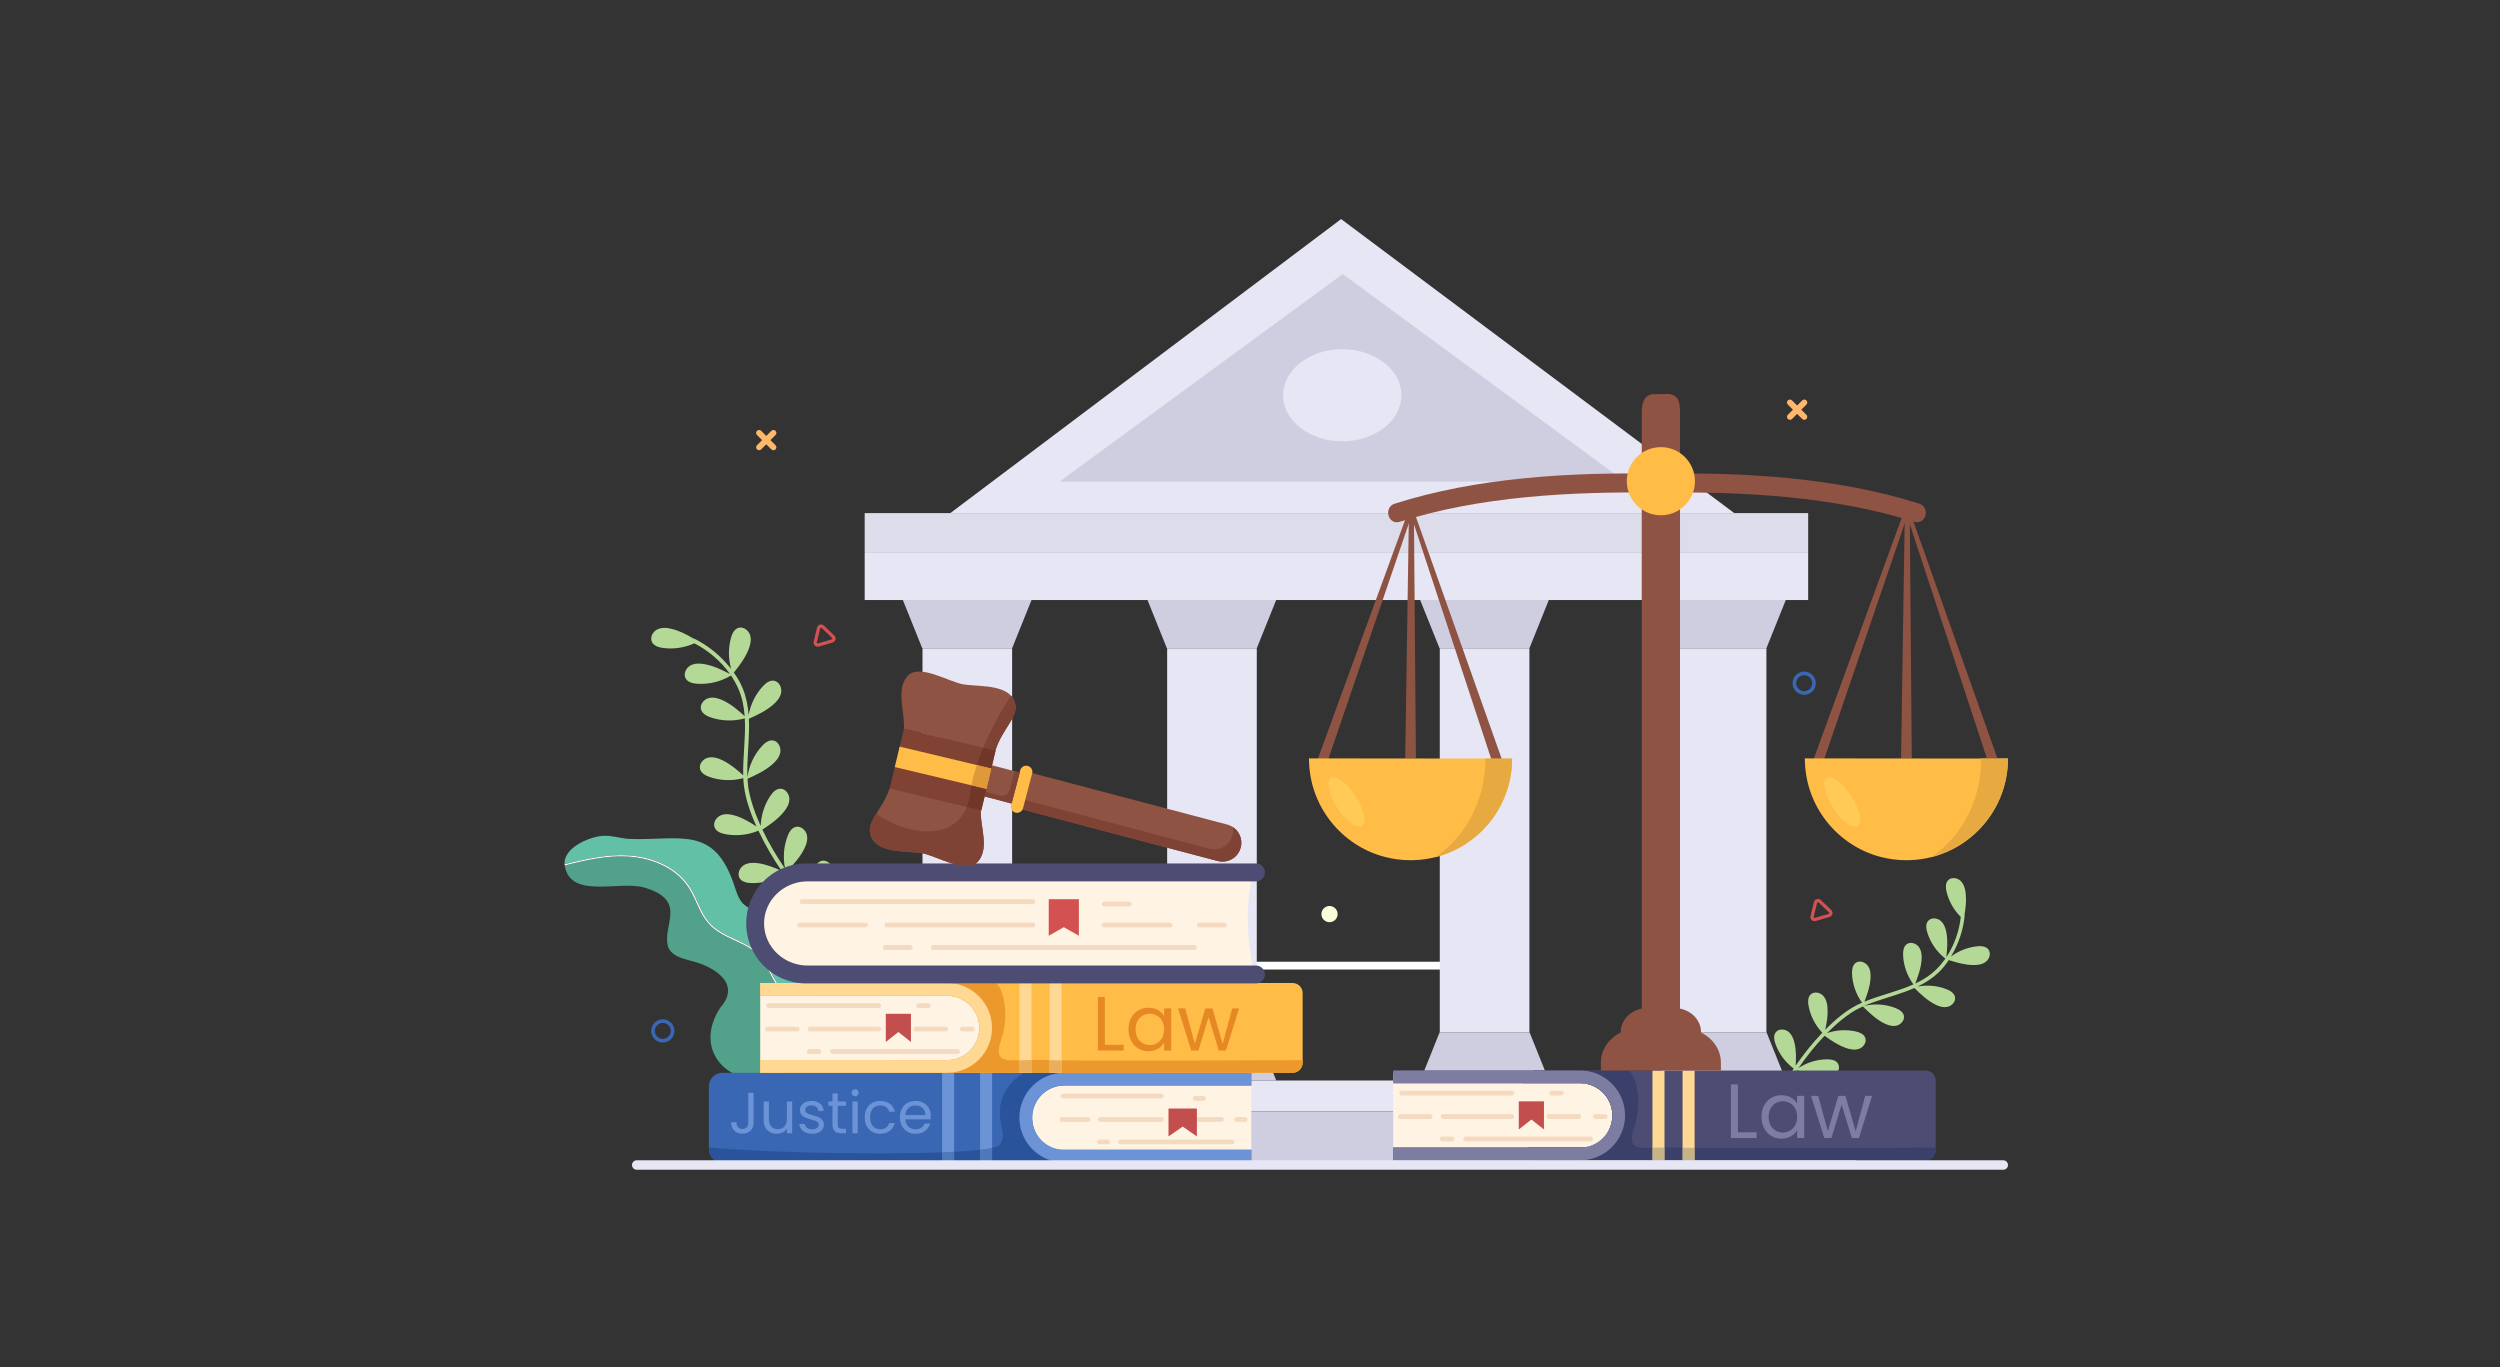 <svg xmlns="http://www.w3.org/2000/svg" xmlns:xlink="http://www.w3.org/1999/xlink" width="1280" zoomAndPan="magnify" viewBox="0 0 960 525" height="700" preserveAspectRatio="xMidYMid meet" version="1.0"><rect x="0" y="0" width="960" height="525" fill="#333333" stroke="none"/><defs><clipPath id="id1"><path d="M 372.816 369.305 L 585.41 369.305 L 585.41 372.301 L 372.816 372.301 Z M 372.816 369.305 " clip-rule="nonzero"/></clipPath><clipPath id="id2"><path d="M 446.062 348.066 L 452.285 348.066 L 452.285 354.289 L 446.062 354.289 Z M 446.062 348.066 " clip-rule="nonzero"/></clipPath><clipPath id="id3"><path d="M 507.426 347.898 L 513.648 347.898 L 513.648 354.121 L 507.426 354.121 Z M 507.426 347.898 " clip-rule="nonzero"/></clipPath><clipPath id="id4"><path d="M 216.375 320 L 315 320 L 315 391 L 216.375 391 Z M 216.375 320 " clip-rule="nonzero"/></clipPath><clipPath id="id5"><path d="M 216.375 328 L 314 328 L 314 415 L 216.375 415 Z M 216.375 328 " clip-rule="nonzero"/></clipPath><clipPath id="id6"><path d="M 216.375 328 L 314 328 L 314 392 L 216.375 392 Z M 216.375 328 " clip-rule="nonzero"/></clipPath><clipPath id="id7"><path d="M 364 84.004 L 666 84.004 L 666 198 L 364 198 Z M 364 84.004 " clip-rule="nonzero"/></clipPath><clipPath id="id8"><path d="M 693 291 L 771.07 291 L 771.07 331 L 693 331 Z M 693 291 " clip-rule="nonzero"/></clipPath><clipPath id="id9"><path d="M 741 291 L 771.07 291 L 771.07 330 L 741 330 Z M 741 291 " clip-rule="nonzero"/></clipPath><clipPath id="id10"><path d="M 741 291 L 771.07 291 L 771.07 330 L 741 330 Z M 741 291 " clip-rule="nonzero"/></clipPath><clipPath id="id11"><path d="M 242 445 L 771.07 445 L 771.07 449.309 L 242 449.309 Z M 242 445 " clip-rule="nonzero"/></clipPath></defs><g clip-path="url(#id1)"><path fill="#ffffff" d="M 372.816 264.652 L 585.41 264.652 L 585.41 477.25 L 372.816 477.25 Z M 372.816 264.652 " fill-opacity="1" fill-rule="nonzero"/></g><g clip-path="url(#id2)"><path fill="#faffda" d="M 449.172 348.066 C 448.762 348.066 448.363 348.145 447.984 348.301 C 447.602 348.461 447.266 348.684 446.973 348.977 C 446.684 349.27 446.457 349.605 446.301 349.984 C 446.141 350.367 446.062 350.762 446.062 351.176 C 446.062 351.59 446.141 351.984 446.301 352.367 C 446.457 352.746 446.684 353.086 446.973 353.375 C 447.266 353.668 447.602 353.891 447.984 354.051 C 448.363 354.207 448.762 354.289 449.172 354.289 C 449.586 354.289 449.984 354.207 450.363 354.051 C 450.746 353.891 451.082 353.668 451.375 353.375 C 451.664 353.086 451.891 352.746 452.047 352.367 C 452.207 351.984 452.285 351.59 452.285 351.176 C 452.285 350.762 452.207 350.367 452.047 349.984 C 451.891 349.605 451.664 349.27 451.375 348.977 C 451.082 348.684 450.746 348.461 450.363 348.301 C 449.984 348.145 449.586 348.066 449.172 348.066 Z M 449.172 348.066 " fill-opacity="1" fill-rule="nonzero"/></g><g clip-path="url(#id3)"><path fill="#faffda" d="M 510.535 347.898 C 510.121 347.898 509.727 347.98 509.344 348.137 C 508.965 348.293 508.629 348.52 508.336 348.812 C 508.043 349.102 507.82 349.441 507.66 349.82 C 507.504 350.203 507.426 350.598 507.426 351.012 C 507.426 351.422 507.504 351.82 507.66 352.203 C 507.82 352.582 508.043 352.918 508.336 353.211 C 508.629 353.504 508.965 353.727 509.344 353.887 C 509.727 354.043 510.121 354.121 510.535 354.121 C 510.949 354.121 511.344 354.043 511.727 353.887 C 512.105 353.727 512.445 353.504 512.734 353.211 C 513.027 352.918 513.25 352.582 513.41 352.203 C 513.566 351.82 513.648 351.422 513.648 351.012 C 513.648 350.598 513.566 350.203 513.41 349.82 C 513.25 349.441 513.027 349.102 512.734 348.812 C 512.445 348.52 512.105 348.293 511.727 348.137 C 511.344 347.98 510.949 347.898 510.535 347.898 Z M 510.535 347.898 " fill-opacity="1" fill-rule="nonzero"/></g><path fill="#b4d996" d="M 294.133 350.074 C 293.074 348.438 293.988 346.098 295.629 345.055 C 297.273 344.012 299.367 343.992 301.297 344.285 C 304.422 344.754 307.16 345.852 309.973 347.121 C 308.039 344.922 306.184 342.652 304.406 340.332 C 303.234 338.797 302.094 337.238 300.984 335.652 C 297.285 338.008 292.875 339.23 288.492 339.102 C 286.832 339.055 284.961 338.688 284.062 337.289 C 283.016 335.656 283.93 333.312 285.562 332.266 C 287.199 331.223 289.285 331.199 291.207 331.484 C 294.434 331.969 297.242 333.125 300.152 334.449 C 296.793 329.523 293.777 324.359 291.234 318.973 C 287.254 320.648 282.777 321.133 278.535 320.324 C 276.902 320.012 275.113 319.352 274.449 317.828 C 273.672 316.051 274.945 313.883 276.727 313.109 C 278.508 312.34 280.57 312.645 282.422 313.234 C 285.418 314.188 287.941 315.699 290.504 317.395 C 287.914 311.672 285.75 305.5 285.441 299.207 C 285.434 299.078 285.434 298.945 285.426 298.812 C 281.207 299.949 276.652 299.797 272.523 298.375 C 270.949 297.832 269.277 296.926 268.836 295.324 C 268.32 293.453 269.887 291.488 271.762 290.977 C 273.637 290.469 275.637 291.066 277.383 291.914 C 280.461 293.406 282.887 295.469 285.391 297.723 C 285.23 290.445 286.414 283.105 286.004 275.848 C 281.727 277.043 277.086 276.914 272.883 275.469 C 271.312 274.926 269.637 274.02 269.195 272.418 C 268.684 270.543 270.25 268.578 272.121 268.07 C 273.996 267.562 275.996 268.16 277.742 269.008 C 280.906 270.539 283.379 272.672 285.953 275 C 285.82 273.188 285.582 271.379 285.188 269.578 C 284.387 265.934 282.812 262.496 280.703 259.383 C 276.824 261.75 272.199 262.879 267.664 262.555 C 266.008 262.438 264.152 261.992 263.316 260.559 C 262.336 258.883 263.348 256.578 265.027 255.605 C 266.703 254.629 268.793 254.691 270.695 255.062 C 274.191 255.734 277.164 257.191 280.301 258.801 C 276.793 253.844 271.918 249.754 266.648 247.031 C 262.891 248.734 258.652 249.367 254.566 248.812 C 252.922 248.59 251.102 248.027 250.355 246.543 C 249.484 244.809 250.637 242.574 252.375 241.707 C 254.113 240.844 256.191 241.039 258.07 241.527 C 261.066 242.305 263.629 243.648 266.242 245.176 C 266.352 245.172 266.473 245.195 266.594 245.258 C 271.133 247.473 275.195 250.613 278.598 254.34 C 279.348 255.164 280.07 256.016 280.762 256.898 C 279.656 253.039 279.617 248.879 280.672 245.004 C 281.109 243.398 281.902 241.668 283.473 241.125 C 285.309 240.488 287.371 241.926 288 243.762 C 288.629 245.598 288.164 247.633 287.434 249.434 C 286.07 252.789 284.023 255.461 281.793 258.277 C 283.16 260.188 284.352 262.223 285.23 264.395 C 286.566 267.688 287.211 271.098 287.48 274.562 C 288.211 270.488 290.105 266.625 292.898 263.566 C 294.02 262.34 295.516 261.16 297.16 261.395 C 299.086 261.664 300.262 263.883 299.984 265.809 C 299.707 267.73 298.367 269.328 296.895 270.594 C 294.074 273.023 290.941 274.477 287.57 276.012 C 287.848 281.734 287.203 287.574 287 293.242 C 286.938 295.027 286.922 296.797 287.004 298.562 C 287.574 294.102 289.539 289.832 292.566 286.508 C 293.688 285.277 295.18 284.102 296.828 284.328 C 298.75 284.598 299.93 286.816 299.656 288.738 C 299.383 290.66 298.043 292.262 296.574 293.531 C 293.691 296.02 290.484 297.488 287.027 299.062 C 287.133 300.941 287.359 302.812 287.773 304.676 C 288.527 308.082 289.668 311.402 291.004 314.625 C 291.359 315.48 291.727 316.332 292.109 317.176 C 292.242 313.102 293.516 309.066 295.77 305.668 C 296.688 304.281 297.984 302.887 299.645 302.863 C 301.586 302.836 303.094 304.848 303.117 306.789 C 303.137 308.73 302.059 310.516 300.797 311.996 C 298.473 314.727 295.723 316.609 292.754 318.566 C 295.238 323.828 298.223 328.867 301.512 333.668 C 300.602 329.512 300.91 325.094 302.418 321.113 C 303.004 319.559 303.961 317.91 305.574 317.52 C 307.461 317.062 309.375 318.691 309.828 320.578 C 310.281 322.465 309.625 324.449 308.727 326.168 C 307.02 329.438 304.672 331.926 302.133 334.566 C 302.574 335.199 303.02 335.832 303.469 336.457 C 305.941 339.887 308.578 343.219 311.395 346.391 C 310.566 342.328 310.898 338.035 312.367 334.16 C 312.957 332.605 313.91 330.957 315.523 330.562 C 317.41 330.105 319.328 331.734 319.781 333.621 C 320.23 335.512 319.574 337.492 318.676 339.215 C 317.016 342.391 314.754 344.832 312.293 347.395 C 315.543 350.973 319.027 354.34 322.762 357.398 C 323.539 358.035 322.496 359.199 321.719 358.562 C 317.949 355.473 314.441 352.066 311.16 348.453 C 307.445 350.816 303 352.035 298.586 351.898 C 296.914 351.848 295.039 351.477 294.133 350.074 " fill-opacity="1" fill-rule="nonzero"/><path fill="#b4d996" d="M 674.27 409.203 C 675.316 407.766 677.605 407.777 679.027 408.836 C 680.453 409.891 681.156 411.668 681.539 413.41 C 682.16 416.223 682.125 418.91 681.965 421.719 C 683.203 419.355 684.527 417.035 685.918 414.762 C 686.836 413.262 687.793 411.777 688.781 410.316 C 685.566 407.938 683.082 404.582 681.758 400.812 C 681.254 399.379 680.957 397.672 681.855 396.445 C 682.898 395.02 685.191 395.031 686.613 396.082 C 688.039 397.133 688.742 398.902 689.125 400.633 C 689.773 403.535 689.707 406.305 689.531 409.215 C 692.625 404.746 696.031 400.488 699.781 396.562 C 697.055 393.723 695.176 390.066 694.477 386.191 C 694.211 384.699 694.184 382.961 695.262 381.895 C 696.52 380.652 698.781 381.027 700.023 382.293 C 701.262 383.555 701.68 385.414 701.777 387.18 C 701.949 390.047 701.488 392.684 700.887 395.426 C 704.906 391.344 709.445 387.484 714.703 385.164 C 714.809 385.113 714.918 385.07 715.027 385.023 C 712.688 381.801 711.324 377.875 711.184 373.891 C 711.129 372.375 711.355 370.656 712.574 369.754 C 714 368.703 716.184 369.398 717.223 370.824 C 718.273 372.254 718.418 374.152 718.27 375.918 C 718.008 379.027 717.047 381.766 715.945 384.637 C 722.086 382.121 728.715 380.727 734.762 378 C 732.34 374.75 730.93 370.758 730.789 366.707 C 730.738 365.191 730.961 363.469 732.18 362.57 C 733.602 361.52 735.785 362.211 736.836 363.641 C 737.879 365.07 738.027 366.965 737.875 368.73 C 737.609 371.926 736.598 374.727 735.465 377.684 C 736.961 376.977 738.418 376.18 739.82 375.254 C 742.66 373.383 745.07 370.918 747.031 368.102 C 743.746 365.57 741.277 362.004 740.066 358.039 C 739.625 356.59 739.398 354.867 740.348 353.684 C 741.453 352.301 743.738 352.41 745.117 353.52 C 746.492 354.629 747.125 356.426 747.434 358.172 C 748.004 361.367 747.738 364.371 747.395 367.57 C 750.465 362.961 752.352 357.477 752.941 352.098 C 750.266 349.457 748.34 346.055 747.473 342.395 C 747.125 340.918 747.008 339.188 748.027 338.066 C 749.215 336.754 751.496 337.008 752.801 338.203 C 754.109 339.398 754.617 341.23 754.82 342.992 C 755.133 345.801 754.832 348.422 754.387 351.145 C 754.426 351.238 754.445 351.348 754.434 351.473 C 754.031 356.059 752.688 360.547 750.633 364.66 C 750.176 365.566 749.688 366.461 749.164 367.34 C 752.086 365.137 755.613 363.742 759.25 363.371 C 760.758 363.219 762.492 363.332 763.469 364.488 C 764.609 365.844 764.062 368.066 762.707 369.207 C 761.348 370.344 759.465 370.613 757.699 370.578 C 754.395 370.516 751.457 369.645 748.328 368.668 C 747.148 370.457 745.809 372.137 744.246 373.598 C 741.883 375.809 739.191 377.477 736.336 378.836 C 740.039 378.129 743.949 378.477 747.461 379.855 C 748.871 380.406 750.363 381.297 750.703 382.773 C 751.102 384.5 749.602 386.227 747.871 386.621 C 746.145 387.016 744.348 386.395 742.785 385.555 C 739.801 383.949 737.543 381.758 735.129 379.391 C 730.355 381.496 725.176 382.859 720.285 384.539 C 718.746 385.066 717.234 385.637 715.762 386.281 C 719.742 385.309 724.016 385.586 727.836 387.074 C 729.25 387.625 730.738 388.516 731.082 389.992 C 731.484 391.715 729.98 393.445 728.258 393.844 C 726.531 394.238 724.734 393.617 723.168 392.781 C 720.113 391.145 717.816 388.895 715.344 386.465 C 713.781 387.172 712.262 387.977 710.812 388.938 C 708.16 390.695 705.711 392.75 703.402 394.941 C 702.793 395.523 702.188 396.117 701.594 396.719 C 705.105 395.496 708.953 395.262 712.582 396.07 C 714.062 396.398 715.672 397.047 716.238 398.453 C 716.898 400.094 715.676 402.039 714.031 402.691 C 712.387 403.344 710.512 403.008 708.844 402.422 C 705.758 401.336 703.258 399.609 700.625 397.719 C 696.961 401.559 693.648 405.75 690.641 410.117 C 693.879 407.984 697.738 406.801 701.617 406.781 C 703.133 406.773 704.844 407.047 705.711 408.297 C 706.711 409.75 705.957 411.914 704.5 412.918 C 703.039 413.922 701.137 414.008 699.379 413.805 C 696.043 413.422 693.156 412.238 690.078 410.941 C 689.684 411.523 689.293 412.109 688.906 412.695 C 686.797 415.922 684.828 419.258 683.051 422.691 C 686.234 420.66 689.996 419.539 693.773 419.52 C 695.289 419.512 697.004 419.789 697.863 421.035 C 698.875 422.488 698.113 424.652 696.656 425.656 C 695.195 426.66 693.297 426.746 691.535 426.543 C 688.289 426.168 685.473 425.043 682.488 423.785 C 680.508 427.727 678.785 431.789 677.402 435.969 C 677.113 436.84 675.785 436.336 676.07 435.465 C 677.465 431.246 679.219 427.141 681.223 423.168 C 677.992 420.777 675.5 417.395 674.172 413.59 C 673.668 412.152 673.371 410.434 674.27 409.203 " fill-opacity="1" fill-rule="nonzero"/><g clip-path="url(#id4)"><path fill="#62c0a6" d="M 314.078 367.477 L 313.566 390.488 C 311.516 388.793 309.273 387.293 307.113 385.77 C 304.988 384.273 302.883 382.711 301.039 380.855 C 299.168 378.969 297.781 376.805 296.605 374.438 C 295.465 372.145 294.434 369.773 292.832 367.746 C 291.578 366.152 289.984 364.863 288.27 363.785 C 284.719 361.551 280.711 360.191 277.105 358.062 C 275.285 356.996 273.59 355.723 272.215 354.113 C 270.559 352.172 269.41 349.863 268.348 347.562 C 267.281 345.266 266.289 342.922 264.938 340.773 C 263.785 338.945 262.359 337.297 260.738 335.871 C 257.488 333.004 253.52 331.035 249.375 329.84 C 239.23 326.918 228.574 328.953 218.562 331.438 C 217.969 331.586 217.379 331.734 216.785 331.887 C 216.359 325.871 225.289 321.703 230.793 321.016 C 234.559 320.547 238.289 322.059 242.078 322.168 C 261.273 322.746 274.145 316.961 281.797 339.539 C 282.652 342.066 283.355 344.754 285.105 346.766 C 293.102 354.711 314.695 350.922 314.078 367.477 " fill-opacity="1" fill-rule="nonzero"/></g><g clip-path="url(#id5)"><path fill="#52a18b" d="M 296.398 413.363 C 280.512 418.07 265.543 403.613 276.676 386.801 C 284.227 378.25 275.52 372.102 267.539 369.578 C 263.582 368.32 258.68 367.816 256.762 364.129 C 253.543 355.812 264.738 346.07 247.625 340.879 C 237.973 337.941 219.211 345.461 216.867 332.543 C 216.855 332.484 216.844 332.418 216.84 332.355 C 226.348 329.934 236.297 327.656 246.078 329.535 C 250.375 330.359 254.57 331.949 258.176 334.457 C 259.938 335.68 261.547 337.129 262.914 338.781 C 264.441 340.625 265.578 342.715 266.594 344.871 C 267.668 347.156 268.633 349.5 269.926 351.68 C 271.062 353.594 272.473 355.297 274.227 356.68 C 277.395 359.18 281.211 360.625 284.797 362.402 C 286.621 363.312 288.422 364.309 290.016 365.586 C 291.84 367.059 293.219 368.879 294.328 370.93 C 295.543 373.172 296.492 375.559 297.879 377.703 C 299.219 379.785 300.961 381.555 302.852 383.133 C 306.262 385.984 310.156 388.215 313.551 391.082 C 313.551 391.082 314.266 408.066 296.398 413.363 " fill-opacity="1" fill-rule="nonzero"/></g><g clip-path="url(#id6)"><path fill="#ffffff" d="M 313.566 390.488 L 313.551 391.082 C 310.156 388.215 306.262 385.984 302.852 383.133 C 300.961 381.555 299.219 379.785 297.879 377.703 C 296.492 375.559 295.543 373.172 294.328 370.93 C 293.219 368.879 291.84 367.059 290.016 365.586 C 288.422 364.309 286.621 363.312 284.797 362.402 C 281.211 360.625 277.395 359.18 274.227 356.68 C 272.473 355.297 271.062 353.594 269.926 351.68 C 268.633 349.5 267.668 347.156 266.594 344.871 C 265.578 342.715 264.441 340.625 262.914 338.781 C 261.547 337.129 259.938 335.68 258.176 334.457 C 254.57 331.949 250.375 330.359 246.078 329.535 C 236.297 327.656 226.348 329.934 216.84 332.355 C 216.816 332.199 216.793 332.043 216.785 331.887 C 217.379 331.734 217.969 331.586 218.562 331.438 C 228.574 328.953 239.23 326.918 249.375 329.84 C 253.52 331.035 257.488 333.004 260.738 335.871 C 262.359 337.297 263.785 338.945 264.938 340.773 C 266.289 342.922 267.281 345.266 268.348 347.562 C 269.41 349.863 270.559 352.172 272.215 354.113 C 273.59 355.723 275.285 356.996 277.105 358.062 C 280.711 360.191 284.719 361.551 288.27 363.785 C 289.984 364.863 291.578 366.152 292.832 367.746 C 294.434 369.773 295.465 372.145 296.605 374.438 C 297.781 376.805 299.168 378.969 301.039 380.855 C 302.883 382.711 304.988 384.273 307.113 385.77 C 309.273 387.293 311.516 388.793 313.566 390.488 " fill-opacity="1" fill-rule="nonzero"/></g><path fill="#e6e6f5" d="M 332.039 426.816 L 694.34 426.816 L 694.34 414.914 L 332.039 414.914 Z M 332.039 426.816 " fill-opacity="1" fill-rule="nonzero"/><path fill="#cecee0" d="M 313.777 446.418 L 712.598 446.418 L 712.598 426.816 L 313.777 426.816 Z M 313.777 446.418 " fill-opacity="1" fill-rule="nonzero"/><path fill="#e6e6f5" d="M 694.34 230.41 L 332.039 230.41 L 332.039 212.012 L 694.34 212.012 L 694.34 230.41 " fill-opacity="1" fill-rule="nonzero"/><path fill="#dcdceb" d="M 694.34 212.012 L 332.039 212.012 L 332.039 197.031 L 694.34 197.031 L 694.34 212.012 " fill-opacity="1" fill-rule="nonzero"/><path fill="#e6e6f5" d="M 552.875 396.383 L 587.293 396.383 L 587.293 248.938 L 552.875 248.938 Z M 552.875 396.383 " fill-opacity="1" fill-rule="nonzero"/><path fill="#cecee0" d="M 570.039 230.41 L 545.34 230.41 L 552.781 248.938 L 587.293 248.938 L 594.738 230.41 L 570.039 230.41 " fill-opacity="1" fill-rule="nonzero"/><path fill="#cecee0" d="M 570.086 414.914 L 594.781 414.914 L 587.34 396.383 L 552.828 396.383 L 545.387 414.914 L 570.086 414.914 " fill-opacity="1" fill-rule="nonzero"/><path fill="#e6e6f5" d="M 678.297 396.383 L 643.879 396.383 L 643.879 248.938 L 678.297 248.938 L 678.297 396.383 " fill-opacity="1" fill-rule="nonzero"/><path fill="#cecee0" d="M 661.039 230.41 L 636.344 230.41 L 643.785 248.938 L 678.297 248.938 L 685.738 230.41 L 661.039 230.41 " fill-opacity="1" fill-rule="nonzero"/><path fill="#cecee0" d="M 661.086 414.914 L 685.785 414.914 L 678.344 396.383 L 643.832 396.383 L 636.387 414.914 L 661.086 414.914 " fill-opacity="1" fill-rule="nonzero"/><path fill="#e6e6f5" d="M 448.188 396.383 L 482.602 396.383 L 482.602 248.938 L 448.188 248.938 Z M 448.188 396.383 " fill-opacity="1" fill-rule="nonzero"/><path fill="#cecee0" d="M 465.344 230.41 L 440.648 230.41 L 448.09 248.938 L 482.602 248.938 L 490.043 230.41 L 465.344 230.41 " fill-opacity="1" fill-rule="nonzero"/><path fill="#cecee0" d="M 465.395 414.914 L 490.09 414.914 L 482.648 396.383 L 448.137 396.383 L 440.695 414.914 L 465.395 414.914 " fill-opacity="1" fill-rule="nonzero"/><path fill="#e6e6f5" d="M 354.242 396.383 L 388.656 396.383 L 388.656 248.938 L 354.242 248.938 Z M 354.242 396.383 " fill-opacity="1" fill-rule="nonzero"/><path fill="#cecee0" d="M 371.402 230.41 L 346.703 230.41 L 354.145 248.938 L 388.656 248.938 L 396.102 230.41 L 371.402 230.41 " fill-opacity="1" fill-rule="nonzero"/><path fill="#cecee0" d="M 371.449 414.914 L 396.148 414.914 L 388.703 396.383 L 354.191 396.383 L 346.75 414.914 L 371.449 414.914 " fill-opacity="1" fill-rule="nonzero"/><g clip-path="url(#id7)"><path fill="#e6e6f5" d="M 514.988 84.125 L 665.957 197.031 L 364.918 197.031 Z M 514.988 84.125 " fill-opacity="1" fill-rule="nonzero"/></g><path fill="#cecee0" d="M 515.637 105.242 L 624 184.91 L 406.875 184.91 Z M 515.637 105.242 " fill-opacity="1" fill-rule="nonzero"/><path fill="#e6e6f5" d="M 538.152 151.781 C 538.152 161.543 527.98 169.457 515.434 169.457 C 502.891 169.457 492.723 161.543 492.723 151.781 C 492.723 142.02 502.891 134.105 515.434 134.105 C 527.98 134.105 538.152 142.02 538.152 151.781 " fill-opacity="1" fill-rule="nonzero"/><path fill="#fff4e3" d="M 480.492 416.828 L 480.492 441.535 L 408.703 441.535 C 401.891 441.535 396.352 436 396.352 429.188 C 396.352 422.375 401.891 416.828 408.703 416.828 L 480.492 416.828 " fill-opacity="1" fill-rule="nonzero"/><path fill="#3a67b3" d="M 402.832 441.535 L 480.488 441.535 L 480.488 446.418 L 277.457 446.418 C 274.555 446.418 272.203 444.062 272.203 441.156 L 272.203 417.203 C 272.203 414.305 274.555 411.949 277.457 411.949 L 480.488 411.949 L 480.488 416.828 L 408.703 416.828 C 397.926 416.828 390.328 430.711 402.832 441.535 " fill-opacity="1" fill-rule="nonzero"/><path fill="#6c93d6" d="M 376.348 446.414 L 380.969 446.414 L 380.969 411.949 L 376.348 411.949 Z M 376.348 446.414 " fill-opacity="1" fill-rule="nonzero"/><path fill="#6c93d6" d="M 361.766 446.414 L 366.387 446.414 L 366.387 411.949 L 361.766 411.949 Z M 361.766 446.414 " fill-opacity="1" fill-rule="nonzero"/><path fill="#29549c" d="M 429.785 446.418 L 277.457 446.418 C 274.555 446.418 272.203 444.062 272.203 441.156 L 272.203 440.613 C 284.766 441.883 312.855 442.891 337.742 442.891 C 346.402 442.891 354.668 442.77 361.766 442.496 L 361.766 446.414 L 366.387 446.414 L 366.387 442.285 C 370.23 442.082 373.602 441.82 376.348 441.5 L 376.348 446.414 L 380.969 446.414 L 380.969 440.766 C 382.691 440.379 383.762 439.938 384.035 439.43 C 386.355 435.156 383.941 433.266 383.918 427.156 C 383.891 419.477 388.84 414.656 393.16 411.949 L 408.492 411.949 C 399.082 412.062 391.473 419.75 391.473 429.188 C 391.473 438.684 399.199 446.414 408.703 446.414 L 429.785 446.414 L 429.785 446.418 " fill-opacity="1" fill-rule="nonzero"/><path fill="#4d78ba" d="M 380.969 446.414 L 376.348 446.414 L 376.348 441.5 C 378.188 441.285 379.742 441.039 380.969 440.766 L 380.969 446.414 " fill-opacity="1" fill-rule="nonzero"/><path fill="#4d78ba" d="M 366.387 446.414 L 361.766 446.414 L 361.766 442.496 C 363.367 442.434 364.91 442.363 366.387 442.285 L 366.387 446.414 " fill-opacity="1" fill-rule="nonzero"/><path fill="#6c93d6" d="M 396.352 429.188 C 396.352 436 401.891 441.535 408.703 441.535 L 480.492 441.535 L 480.492 446.414 L 408.703 446.414 C 399.199 446.414 391.473 438.684 391.473 429.188 C 391.473 419.68 399.199 411.949 408.703 411.949 L 480.492 411.949 L 480.492 416.828 L 408.703 416.828 C 401.891 416.828 396.352 422.375 396.352 429.188 " fill-opacity="1" fill-rule="nonzero"/><path fill="#f5dac2" d="M 445.957 421.812 L 408.199 421.812 C 407.684 421.812 407.27 421.398 407.27 420.883 C 407.27 420.371 407.684 419.957 408.199 419.957 L 445.957 419.957 C 446.469 419.957 446.887 420.371 446.887 420.883 C 446.887 421.398 446.469 421.812 445.957 421.812 " fill-opacity="1" fill-rule="nonzero"/><path fill="#f5dac2" d="M 473.09 439.43 L 430.242 439.43 C 429.73 439.43 429.316 439.012 429.316 438.5 C 429.316 437.988 429.73 437.574 430.242 437.574 L 473.09 437.574 C 473.602 437.574 474.02 437.988 474.02 438.5 C 474.02 439.012 473.602 439.43 473.09 439.43 " fill-opacity="1" fill-rule="nonzero"/><path fill="#f5dac2" d="M 445.957 430.809 L 422.445 430.809 C 421.934 430.809 421.52 430.395 421.52 429.883 C 421.52 429.371 421.934 428.953 422.445 428.953 L 445.957 428.953 C 446.469 428.953 446.887 429.371 446.887 429.883 C 446.887 430.395 446.469 430.809 445.957 430.809 " fill-opacity="1" fill-rule="nonzero"/><path fill="#f5dac2" d="M 417.824 430.809 L 407.773 430.809 C 407.262 430.809 406.848 430.395 406.848 429.883 C 406.848 429.371 407.262 428.953 407.773 428.953 L 417.824 428.953 C 418.336 428.953 418.754 429.371 418.754 429.883 C 418.754 430.395 418.336 430.809 417.824 430.809 " fill-opacity="1" fill-rule="nonzero"/><path fill="#f5dac2" d="M 469.016 430.809 L 458.961 430.809 C 458.449 430.809 458.035 430.395 458.035 429.883 C 458.035 429.371 458.449 428.953 458.961 428.953 L 469.016 428.953 C 469.527 428.953 469.941 429.371 469.941 429.883 C 469.941 430.395 469.527 430.809 469.016 430.809 " fill-opacity="1" fill-rule="nonzero"/><path fill="#f5dac2" d="M 462.148 422.742 L 458.961 422.742 C 458.449 422.742 458.035 422.324 458.035 421.812 C 458.035 421.301 458.449 420.883 458.961 420.883 L 462.148 420.883 C 462.66 420.883 463.074 421.301 463.074 421.812 C 463.074 422.324 462.66 422.742 462.148 422.742 " fill-opacity="1" fill-rule="nonzero"/><path fill="#f5dac2" d="M 425.348 439.43 L 422.16 439.43 C 421.648 439.43 421.234 439.012 421.234 438.5 C 421.234 437.988 421.648 437.574 422.16 437.574 L 425.348 437.574 C 425.859 437.574 426.273 437.988 426.273 438.5 C 426.273 439.012 425.859 439.43 425.348 439.43 " fill-opacity="1" fill-rule="nonzero"/><path fill="#f5dac2" d="M 478.129 430.809 L 474.945 430.809 C 474.434 430.809 474.02 430.395 474.02 429.883 C 474.02 429.371 474.434 428.953 474.945 428.953 L 478.129 428.953 C 478.641 428.953 479.059 429.371 479.059 429.883 C 479.059 430.395 478.641 430.809 478.129 430.809 " fill-opacity="1" fill-rule="nonzero"/><path fill="#c24e4e" d="M 448.699 425.668 L 448.699 436.395 L 454.156 432.605 L 459.609 436.395 L 459.609 425.668 L 448.699 425.668 " fill-opacity="1" fill-rule="nonzero"/><path fill="#6c93d6" d="M 289.379 419.648 L 289.379 431.117 C 289.379 432.395 288.988 433.414 288.203 434.176 C 287.414 434.941 286.375 435.324 285.086 435.324 C 283.781 435.324 282.734 434.934 281.949 434.156 C 281.16 433.375 280.766 432.312 280.766 430.961 L 282.793 430.961 C 282.809 431.719 283.004 432.332 283.383 432.809 C 283.762 433.285 284.328 433.52 285.086 433.52 C 285.844 433.52 286.406 433.293 286.777 432.844 C 287.148 432.387 287.332 431.812 287.332 431.117 L 287.332 419.648 L 289.379 419.648 " fill-opacity="1" fill-rule="nonzero"/><path fill="#6c93d6" d="M 304.184 422.969 L 304.184 435.168 L 302.156 435.168 L 302.156 433.363 C 301.77 433.988 301.234 434.473 300.543 434.824 C 299.855 435.172 299.094 435.348 298.262 435.348 C 297.312 435.348 296.457 435.148 295.703 434.758 C 294.945 434.363 294.348 433.773 293.91 432.984 C 293.473 432.199 293.254 431.242 293.254 430.113 L 293.254 422.969 L 295.258 422.969 L 295.258 429.848 C 295.258 431.047 295.562 431.973 296.168 432.617 C 296.777 433.266 297.609 433.59 298.664 433.59 C 299.746 433.59 300.598 433.254 301.223 432.586 C 301.844 431.918 302.156 430.945 302.156 429.668 L 302.156 422.969 L 304.184 422.969 " fill-opacity="1" fill-rule="nonzero"/><path fill="#6c93d6" d="M 309.414 434.891 C 308.672 434.57 308.082 434.125 307.656 433.555 C 307.223 432.98 306.988 432.324 306.941 431.582 L 309.035 431.582 C 309.094 432.191 309.379 432.688 309.891 433.074 C 310.402 433.461 311.074 433.656 311.906 433.656 C 312.676 433.656 313.285 433.484 313.73 433.145 C 314.176 432.801 314.398 432.371 314.398 431.852 C 314.398 431.316 314.16 430.918 313.688 430.66 C 313.211 430.398 312.477 430.145 311.484 429.891 C 310.578 429.652 309.84 429.41 309.266 429.168 C 308.699 428.922 308.207 428.559 307.797 428.078 C 307.391 427.594 307.188 426.961 307.188 426.172 C 307.188 425.551 307.371 424.977 307.742 424.461 C 308.113 423.938 308.641 423.527 309.324 423.223 C 310.008 422.918 310.785 422.766 311.66 422.766 C 313.012 422.766 314.102 423.109 314.93 423.789 C 315.762 424.473 316.207 425.406 316.266 426.598 L 314.242 426.598 C 314.199 425.957 313.941 425.445 313.473 425.059 C 313.008 424.676 312.379 424.48 311.594 424.48 C 310.867 424.48 310.289 424.637 309.859 424.949 C 309.426 425.258 309.211 425.668 309.211 426.172 C 309.211 426.574 309.344 426.906 309.602 427.164 C 309.859 427.422 310.188 427.633 310.582 427.789 C 310.977 427.941 311.52 428.117 312.219 428.312 C 313.094 428.547 313.805 428.781 314.352 429.012 C 314.902 429.242 315.371 429.586 315.766 430.047 C 316.16 430.508 316.363 431.109 316.379 431.852 C 316.379 432.52 316.195 433.121 315.82 433.656 C 315.453 434.188 314.926 434.605 314.254 434.914 C 313.578 435.215 312.801 435.367 311.926 435.367 C 310.992 435.367 310.156 435.211 309.414 434.891 " fill-opacity="1" fill-rule="nonzero"/><path fill="#6c93d6" d="M 321.695 424.637 L 321.695 431.828 C 321.695 432.422 321.824 432.844 322.074 433.086 C 322.328 433.332 322.766 433.453 323.391 433.453 L 324.879 433.453 L 324.879 435.168 L 323.055 435.168 C 321.926 435.168 321.082 434.91 320.52 434.387 C 319.953 433.871 319.672 433.016 319.672 431.828 L 319.672 424.637 L 318.094 424.637 L 318.094 422.969 L 319.672 422.969 L 319.672 419.895 L 321.695 419.895 L 321.695 422.969 L 324.879 422.969 L 324.879 424.637 L 321.695 424.637 " fill-opacity="1" fill-rule="nonzero"/><path fill="#6c93d6" d="M 329.355 422.969 L 329.355 435.168 L 327.328 435.168 L 327.328 422.969 Z M 327.395 420.586 C 327.129 420.316 326.996 419.992 326.996 419.605 C 326.996 419.219 327.129 418.891 327.395 418.625 C 327.664 418.359 327.988 418.227 328.375 418.227 C 328.746 418.227 329.062 418.359 329.32 418.625 C 329.582 418.891 329.711 419.219 329.711 419.605 C 329.711 419.992 329.582 420.316 329.32 420.586 C 329.062 420.852 328.746 420.984 328.375 420.984 C 327.988 420.984 327.664 420.852 327.395 420.586 " fill-opacity="1" fill-rule="nonzero"/><path fill="#6c93d6" d="M 332.805 425.738 C 333.309 424.797 334.008 424.066 334.906 423.547 C 335.805 423.027 336.832 422.766 337.988 422.766 C 339.488 422.766 340.723 423.129 341.695 423.855 C 342.668 424.586 343.309 425.594 343.621 426.887 L 341.438 426.887 C 341.23 426.145 340.828 425.559 340.227 425.125 C 339.625 424.695 338.879 424.48 337.988 424.48 C 336.832 424.48 335.898 424.879 335.184 425.672 C 334.473 426.465 334.117 427.59 334.117 429.047 C 334.117 430.516 334.473 431.652 335.184 432.453 C 335.898 433.254 336.832 433.656 337.988 433.656 C 338.879 433.656 339.621 433.445 340.215 433.031 C 340.809 432.617 341.219 432.02 341.438 431.25 L 343.621 431.25 C 343.293 432.496 342.641 433.496 341.664 434.246 C 340.684 434.996 339.457 435.367 337.988 435.367 C 336.832 435.367 335.805 435.109 334.906 434.59 C 334.008 434.07 333.309 433.336 332.805 432.387 C 332.301 431.438 332.047 430.32 332.047 429.047 C 332.047 427.785 332.301 426.68 332.805 425.738 " fill-opacity="1" fill-rule="nonzero"/><path fill="#6c93d6" d="M 354.836 426.184 C 354.496 425.629 354.031 425.207 353.445 424.914 C 352.859 424.625 352.211 424.48 351.5 424.48 C 350.477 424.48 349.605 424.809 348.883 425.461 C 348.164 426.113 347.754 427.02 347.648 428.176 L 355.348 428.176 C 355.348 427.406 355.18 426.742 354.836 426.184 Z M 357.375 429.824 L 347.625 429.824 C 347.699 431.027 348.113 431.965 348.863 432.641 C 349.609 433.316 350.52 433.656 351.586 433.656 C 352.461 433.656 353.191 433.449 353.781 433.043 C 354.367 432.633 354.777 432.09 355.016 431.406 L 357.195 431.406 C 356.871 432.578 356.219 433.531 355.238 434.266 C 354.258 435 353.043 435.367 351.586 435.367 C 350.43 435.367 349.395 435.109 348.484 434.59 C 347.57 434.07 346.855 433.332 346.336 432.375 C 345.816 431.418 345.559 430.305 345.559 429.047 C 345.559 427.785 345.809 426.68 346.312 425.727 C 346.816 424.777 347.527 424.047 348.438 423.535 C 349.352 423.023 350.398 422.766 351.586 422.766 C 352.746 422.766 353.77 423.02 354.66 423.523 C 355.551 424.027 356.234 424.723 356.719 425.605 C 357.199 426.488 357.441 427.488 357.441 428.598 C 357.441 428.988 357.418 429.395 357.375 429.824 " fill-opacity="1" fill-rule="nonzero"/><path fill="#fff4e3" d="M 291.922 382.363 L 291.922 407.066 L 363.707 407.066 C 370.52 407.066 376.062 401.531 376.062 394.719 C 376.062 387.906 370.52 382.363 363.707 382.363 L 291.922 382.363 " fill-opacity="1" fill-rule="nonzero"/><path fill="#ffbc47" d="M 500.211 381.32 L 500.211 408.105 C 500.211 410.23 498.492 411.949 496.371 411.949 L 291.922 411.949 L 291.922 407.066 L 369.582 407.066 C 382.086 396.242 374.488 382.363 363.707 382.363 L 291.922 382.363 L 291.922 377.48 L 496.371 377.48 C 498.492 377.48 500.211 379.203 500.211 381.32 " fill-opacity="1" fill-rule="nonzero"/><path fill="#ffd894" d="M 391.473 411.949 L 396.094 411.949 L 396.094 377.48 L 391.473 377.48 Z M 391.473 411.949 " fill-opacity="1" fill-rule="nonzero"/><path fill="#ffd894" d="M 403.027 411.949 L 407.652 411.949 L 407.652 377.48 L 403.027 377.48 Z M 403.027 411.949 " fill-opacity="1" fill-rule="nonzero"/><path fill="#d4bb97" d="M 375.953 396.383 C 375.973 396.227 375.992 396.07 376.008 395.91 C 375.992 396.066 375.977 396.227 375.953 396.383 " fill-opacity="1" fill-rule="nonzero"/><path fill="#bea78a" d="M 369.582 407.066 L 363.793 407.066 C 366.188 407.051 368.426 406.352 370.312 405.152 C 373.32 403.242 375.453 400.07 375.953 396.383 C 375.492 399.891 373.547 403.633 369.582 407.066 " fill-opacity="1" fill-rule="nonzero"/><path fill="#ebc68c" d="M 363.793 407.066 L 363.707 407.066 C 366.133 407.066 368.402 406.363 370.312 405.152 C 368.426 406.352 366.188 407.051 363.793 407.066 M 373.477 387.164 C 373.477 387.164 373.477 387.16 373.477 387.16 C 373.477 387.16 373.477 387.164 373.477 387.164 M 373.461 387.145 C 373.457 387.141 373.457 387.137 373.453 387.133 C 373.457 387.137 373.457 387.141 373.461 387.145 M 373.441 387.121 C 371.285 384.363 367.984 382.543 364.266 382.375 C 367.988 382.539 371.285 384.363 373.441 387.121 M 364.262 382.375 C 364.25 382.375 364.238 382.375 364.227 382.375 C 364.238 382.375 364.25 382.375 364.262 382.375 M 364.223 382.371 C 364.211 382.371 364.199 382.371 364.188 382.371 C 364.199 382.371 364.211 382.371 364.223 382.371 M 364.184 382.371 C 364.16 382.371 364.137 382.367 364.109 382.367 C 364.137 382.367 364.16 382.371 364.184 382.371 M 364.102 382.367 C 364.094 382.367 364.082 382.367 364.07 382.367 C 364.082 382.367 364.09 382.367 364.102 382.367 M 364.062 382.367 C 364.051 382.367 364.039 382.367 364.027 382.367 C 364.039 382.367 364.051 382.367 364.062 382.367 M 364.027 382.367 C 364.016 382.367 364.004 382.367 363.988 382.367 C 364.004 382.367 364.016 382.367 364.027 382.367 M 363.984 382.367 C 363.973 382.367 363.961 382.367 363.953 382.367 C 363.961 382.367 363.973 382.367 363.984 382.367 M 363.941 382.367 C 363.934 382.363 363.922 382.363 363.914 382.363 C 363.922 382.363 363.934 382.363 363.941 382.367 M 363.906 382.363 C 363.895 382.363 363.883 382.363 363.867 382.363 C 363.883 382.363 363.895 382.363 363.906 382.363 M 363.867 382.363 C 363.855 382.363 363.844 382.363 363.832 382.363 C 363.844 382.363 363.855 382.363 363.867 382.363 M 363.82 382.363 C 363.812 382.363 363.801 382.363 363.793 382.363 C 363.801 382.363 363.812 382.363 363.82 382.363 M 363.781 382.363 C 363.773 382.363 363.766 382.363 363.758 382.363 C 363.766 382.363 363.773 382.363 363.781 382.363 M 363.746 382.363 C 363.734 382.363 363.719 382.363 363.707 382.363 L 341.617 382.363 L 363.707 382.363 C 363.719 382.363 363.734 382.363 363.746 382.363 " fill-opacity="1" fill-rule="nonzero"/><path fill="#eb992c" d="M 496.371 411.949 L 344.934 411.949 L 343.695 407.066 L 369.582 407.066 C 373.547 403.633 375.492 399.891 375.953 396.383 C 375.977 396.227 375.992 396.066 376.008 395.91 C 376.043 395.516 376.062 395.117 376.062 394.719 C 376.062 391.875 375.098 389.254 373.477 387.164 C 373.477 387.164 373.477 387.16 373.477 387.16 C 373.469 387.156 373.469 387.148 373.461 387.145 C 373.457 387.141 373.457 387.137 373.453 387.133 C 373.449 387.125 373.445 387.125 373.441 387.121 C 371.285 384.363 367.988 382.539 364.266 382.375 C 364.266 382.375 364.262 382.375 364.262 382.375 C 364.25 382.375 364.238 382.375 364.227 382.375 C 364.227 382.371 364.223 382.371 364.223 382.371 C 364.211 382.371 364.199 382.371 364.188 382.371 L 364.184 382.371 C 364.16 382.371 364.137 382.367 364.109 382.367 C 364.105 382.367 364.105 382.367 364.102 382.367 C 364.09 382.367 364.082 382.367 364.07 382.367 C 364.07 382.367 364.066 382.367 364.062 382.367 C 364.051 382.367 364.039 382.367 364.027 382.367 C 364.016 382.367 364.004 382.367 363.988 382.367 C 363.988 382.367 363.984 382.367 363.984 382.367 C 363.973 382.367 363.961 382.367 363.953 382.367 C 363.949 382.367 363.945 382.367 363.941 382.367 C 363.934 382.363 363.922 382.363 363.914 382.363 C 363.91 382.363 363.906 382.363 363.906 382.363 C 363.895 382.363 363.883 382.363 363.867 382.363 C 363.855 382.363 363.844 382.363 363.832 382.363 C 363.828 382.363 363.824 382.363 363.82 382.363 C 363.812 382.363 363.801 382.363 363.793 382.363 C 363.789 382.363 363.789 382.363 363.781 382.363 C 363.773 382.363 363.766 382.363 363.758 382.363 C 363.754 382.363 363.746 382.363 363.746 382.363 C 363.734 382.363 363.719 382.363 363.707 382.363 L 341.617 382.363 L 345.648 377.633 L 382.645 377.633 C 385.621 380.453 387.438 390.219 384.688 398.395 C 382.098 406.09 383.945 407.188 389.688 407.188 C 390.246 407.188 390.84 407.176 391.473 407.16 L 391.473 411.949 L 396.094 411.949 L 396.094 407.035 C 396.832 407.02 397.602 407.012 398.402 407.012 C 399.445 407.012 400.535 407.027 401.676 407.066 C 402.078 407.082 402.527 407.094 403.027 407.105 L 403.027 411.949 L 407.652 411.949 L 407.652 407.188 C 413.996 407.27 423.5 407.297 434.055 407.297 C 460.5 407.297 493.562 407.113 500.211 407.074 L 500.211 408.105 C 500.211 410.23 498.492 411.949 496.371 411.949 " fill-opacity="1" fill-rule="nonzero"/><path fill="#ebaf5b" d="M 396.094 411.949 L 391.473 411.949 L 391.473 407.16 C 392.141 407.145 392.844 407.121 393.594 407.098 C 394.383 407.074 395.215 407.051 396.094 407.035 L 396.094 411.949 " fill-opacity="1" fill-rule="nonzero"/><path fill="#ebaf5b" d="M 407.652 411.949 L 403.027 411.949 L 403.027 407.105 C 404.277 407.141 405.836 407.168 407.652 407.188 L 407.652 411.949 " fill-opacity="1" fill-rule="nonzero"/><path fill="#ffb32e" d="M 367.059 382.824 C 364.793 380.137 361.402 378.426 357.621 378.426 L 291.922 378.426 L 291.922 382.359 L 363.707 382.359 C 364.871 382.359 365.996 382.523 367.059 382.824 " fill-opacity="1" fill-rule="nonzero"/><path fill="#ffd894" d="M 380.941 394.719 C 380.941 404.215 373.211 411.949 363.707 411.949 L 291.922 411.949 L 291.922 407.066 L 363.707 407.066 C 370.516 407.066 376.062 401.535 376.062 394.719 C 376.062 387.906 370.516 382.363 363.707 382.363 L 291.922 382.363 L 291.922 377.48 L 363.707 377.48 C 373.211 377.48 380.941 385.211 380.941 394.719 " fill-opacity="1" fill-rule="nonzero"/><path fill="#f5dac2" d="M 337.457 387.09 L 295.172 387.09 C 294.66 387.09 294.246 386.672 294.246 386.16 C 294.246 385.648 294.66 385.234 295.172 385.234 L 337.457 385.234 C 337.969 385.234 338.387 385.648 338.387 386.16 C 338.387 386.672 337.969 387.09 337.457 387.09 " fill-opacity="1" fill-rule="nonzero"/><path fill="#f5dac2" d="M 367.688 404.707 L 319.734 404.707 C 319.223 404.707 318.809 404.289 318.809 403.777 C 318.809 403.266 319.223 402.848 319.734 402.848 L 367.688 402.848 C 368.203 402.848 368.617 403.266 368.617 403.777 C 368.617 404.289 368.203 404.707 367.688 404.707 " fill-opacity="1" fill-rule="nonzero"/><path fill="#f5dac2" d="M 337.457 396.086 L 311.047 396.086 C 310.535 396.086 310.121 395.672 310.121 395.16 C 310.121 394.645 310.535 394.23 311.047 394.23 L 337.457 394.23 C 337.969 394.23 338.387 394.645 338.387 395.16 C 338.387 395.672 337.969 396.086 337.457 396.086 " fill-opacity="1" fill-rule="nonzero"/><path fill="#f5dac2" d="M 306.109 396.086 L 294.699 396.086 C 294.188 396.086 293.773 395.672 293.773 395.16 C 293.773 394.645 294.188 394.23 294.699 394.23 L 306.109 394.23 C 306.621 394.23 307.039 394.645 307.039 395.16 C 307.039 395.672 306.621 396.086 306.109 396.086 " fill-opacity="1" fill-rule="nonzero"/><path fill="#f5dac2" d="M 363.148 396.086 L 351.734 396.086 C 351.223 396.086 350.809 395.672 350.809 395.16 C 350.809 394.645 351.223 394.23 351.734 394.23 L 363.148 394.23 C 363.66 394.23 364.074 394.645 364.074 395.16 C 364.074 395.672 363.66 396.086 363.148 396.086 " fill-opacity="1" fill-rule="nonzero"/><path fill="#f5dac2" d="M 356.516 387.09 L 352.754 387.09 C 352.242 387.09 351.824 386.672 351.824 386.16 C 351.824 385.648 352.242 385.234 352.754 385.234 L 356.516 385.234 C 357.027 385.234 357.441 385.648 357.441 386.16 C 357.441 386.672 357.027 387.09 356.516 387.09 " fill-opacity="1" fill-rule="nonzero"/><path fill="#f5dac2" d="M 314.492 404.707 L 310.73 404.707 C 310.219 404.707 309.805 404.289 309.805 403.777 C 309.805 403.266 310.219 402.848 310.73 402.848 L 314.492 402.848 C 315.004 402.848 315.418 403.266 315.418 403.777 C 315.418 404.289 315.004 404.707 314.492 404.707 " fill-opacity="1" fill-rule="nonzero"/><path fill="#f5dac2" d="M 373.305 396.086 L 369.543 396.086 C 369.031 396.086 368.617 395.672 368.617 395.16 C 368.617 394.645 369.031 394.23 369.543 394.23 L 373.305 394.23 C 373.816 394.23 374.234 394.645 374.234 395.16 C 374.234 395.672 373.816 396.086 373.305 396.086 " fill-opacity="1" fill-rule="nonzero"/><path fill="#c24e4e" d="M 349.805 389.312 L 349.805 400.113 L 344.969 396.297 L 340.141 400.113 L 340.141 389.312 L 349.805 389.312 " fill-opacity="1" fill-rule="nonzero"/><path fill="#e68925" d="M 424.27 401.211 L 431.469 401.211 L 431.469 403.395 L 421.586 403.395 L 421.586 382.824 L 424.27 382.824 L 424.27 401.211 " fill-opacity="1" fill-rule="nonzero"/><path fill="#e68925" d="M 446.281 392.09 C 445.789 391.188 445.125 390.492 444.289 390.012 C 443.453 389.527 442.535 389.289 441.531 389.289 C 440.527 389.289 439.613 389.523 438.789 389.996 C 437.961 390.469 437.305 391.156 436.809 392.062 C 436.32 392.969 436.074 394.031 436.074 395.25 C 436.074 396.488 436.32 397.566 436.809 398.48 C 437.305 399.398 437.961 400.094 438.789 400.578 C 439.613 401.059 440.527 401.301 441.531 401.301 C 442.535 401.301 443.453 401.059 444.289 400.578 C 445.125 400.094 445.789 399.398 446.281 398.48 C 446.773 397.566 447.02 396.5 447.02 395.281 C 447.02 394.059 446.773 392.996 446.281 392.09 Z M 434.332 390.898 C 435 389.648 435.922 388.68 437.09 387.988 C 438.262 387.301 439.566 386.957 441 386.957 C 442.414 386.957 443.645 387.262 444.688 387.871 C 445.73 388.48 446.508 389.25 447.02 390.172 L 447.02 387.223 L 449.734 387.223 L 449.734 403.395 L 447.02 403.395 L 447.02 400.387 C 446.488 401.328 445.695 402.113 444.645 402.73 C 443.59 403.352 442.367 403.664 440.973 403.664 C 439.535 403.664 438.238 403.309 437.078 402.598 C 435.918 401.891 435 400.898 434.332 399.617 C 433.664 398.34 433.328 396.883 433.328 395.25 C 433.328 393.598 433.664 392.145 434.332 390.898 " fill-opacity="1" fill-rule="nonzero"/><path fill="#e68925" d="M 475.816 387.223 L 470.77 403.395 L 467.996 403.395 L 464.102 390.559 L 460.207 403.395 L 457.434 403.395 L 452.359 387.223 L 455.102 387.223 L 458.82 400.797 L 462.832 387.223 L 465.578 387.223 L 469.5 400.828 L 473.16 387.223 L 475.816 387.223 " fill-opacity="1" fill-rule="nonzero"/><path fill="#fff4e3" d="M 482 376.445 C 480.934 376.066 303.797 377.172 303.035 376.07 C 298.727 374.062 295.086 370.676 292.754 366.543 L 292.723 366.543 L 292.723 343.895 L 292.742 343.895 C 295.219 339.5 299.168 335.957 303.82 333.996 L 481.68 333.996 C 477.477 347.75 479.113 362.586 482 376.445 " fill-opacity="1" fill-rule="nonzero"/><path fill="#4d4d73" d="M 484.719 371.773 C 485.34 372.391 485.723 373.25 485.723 374.199 C 485.723 376.094 484.191 377.633 482.293 377.633 L 309.559 377.633 C 306.395 377.633 303.383 377 300.641 375.844 C 300.355 375.723 300.074 375.594 299.801 375.465 C 299.516 375.332 299.234 375.195 298.953 375.047 C 298.727 374.926 298.496 374.809 298.266 374.672 C 298.027 374.539 297.785 374.398 297.551 374.254 C 297.352 374.133 297.152 374.004 296.957 373.879 C 296.75 373.742 296.547 373.605 296.348 373.461 C 296.168 373.336 295.992 373.211 295.82 373.082 C 295.633 372.945 295.461 372.809 295.281 372.668 C 295.121 372.539 294.965 372.414 294.816 372.289 C 294.652 372.152 294.492 372.012 294.332 371.871 C 294.195 371.75 294.059 371.625 293.926 371.5 C 293.773 371.359 293.621 371.219 293.473 371.074 C 293.41 371.012 293.348 370.949 293.285 370.887 C 293.223 370.824 293.164 370.766 293.105 370.703 C 292.969 370.566 292.84 370.426 292.711 370.285 C 292.594 370.164 292.48 370.039 292.363 369.906 C 292.242 369.77 292.117 369.633 292.004 369.488 C 291.895 369.371 291.793 369.242 291.695 369.117 C 291.578 368.98 291.465 368.836 291.355 368.695 C 291.258 368.574 291.168 368.449 291.078 368.32 C 290.973 368.184 290.871 368.047 290.773 367.906 C 290.684 367.777 290.59 367.652 290.512 367.527 C 290.414 367.391 290.32 367.246 290.23 367.109 C 290.148 366.984 290.07 366.863 289.996 366.738 C 289.91 366.598 289.824 366.457 289.738 366.316 C 289.664 366.188 289.59 366.062 289.52 365.938 L 289.492 365.883 C 287.613 362.547 286.547 358.703 286.547 354.605 C 286.547 350.508 287.613 346.66 289.492 343.324 L 289.508 343.289 C 289.578 343.164 289.652 343.039 289.727 342.918 C 289.809 342.773 289.891 342.633 289.984 342.496 C 290.059 342.367 290.137 342.25 290.219 342.125 C 290.305 341.988 290.395 341.844 290.492 341.703 C 290.578 341.578 290.664 341.453 290.754 341.328 C 290.852 341.184 290.957 341.047 291.059 340.91 C 291.152 340.785 291.242 340.66 291.34 340.539 C 291.449 340.395 291.562 340.25 291.672 340.113 C 291.773 339.988 291.879 339.863 291.98 339.742 C 292.102 339.598 292.219 339.461 292.344 339.324 C 292.453 339.191 292.57 339.066 292.691 338.945 C 292.816 338.805 292.945 338.664 293.086 338.527 C 293.203 338.402 293.328 338.277 293.457 338.152 C 293.598 338.012 293.746 337.871 293.895 337.734 C 294.027 337.609 294.164 337.48 294.309 337.363 C 294.469 337.219 294.637 337.074 294.801 336.938 C 294.949 336.812 295.098 336.688 295.254 336.566 C 295.43 336.422 295.609 336.285 295.789 336.148 C 295.961 336.023 296.133 335.898 296.309 335.77 C 296.512 335.629 296.719 335.492 296.922 335.352 C 297.117 335.227 297.312 335.102 297.512 334.98 C 297.746 334.832 297.988 334.695 298.227 334.559 C 298.457 334.426 298.684 334.301 298.918 334.18 C 299.195 334.039 299.469 333.898 299.75 333.766 C 300.023 333.637 300.305 333.512 300.59 333.391 C 303.348 332.223 306.379 331.578 309.559 331.578 L 482.293 331.578 C 483.242 331.578 484.098 331.957 484.719 332.582 C 485.34 333.199 485.723 334.059 485.723 335.008 C 485.723 336.91 484.191 338.445 482.293 338.445 L 310.16 338.445 C 309.582 338.445 309.012 338.473 308.449 338.527 C 307.613 338.609 306.801 338.754 306.008 338.945 C 305.57 339.055 305.137 339.18 304.715 339.324 C 304.332 339.449 303.953 339.586 303.582 339.742 C 303.305 339.855 303.027 339.984 302.758 340.113 C 302.477 340.246 302.203 340.383 301.93 340.539 C 301.711 340.652 301.5 340.773 301.289 340.91 C 301.066 341.043 300.84 341.18 300.625 341.328 C 300.441 341.449 300.258 341.574 300.082 341.703 C 299.891 341.844 299.715 341.98 299.531 342.125 C 299.379 342.242 299.23 342.367 299.078 342.496 C 298.918 342.633 298.762 342.77 298.605 342.918 C 298.473 343.039 298.344 343.164 298.211 343.289 C 298.066 343.426 297.93 343.566 297.797 343.707 C 297.68 343.836 297.562 343.961 297.453 344.086 C 297.328 344.223 297.211 344.359 297.102 344.504 C 296.992 344.625 296.887 344.75 296.797 344.875 C 296.684 345.016 296.578 345.156 296.477 345.301 C 296.379 345.422 296.289 345.551 296.203 345.676 C 296.109 345.816 296.02 345.949 295.934 346.09 C 295.848 346.215 295.77 346.34 295.699 346.465 C 295.609 346.602 295.527 346.746 295.445 346.891 C 295.371 347.016 295.305 347.137 295.246 347.262 C 295.164 347.398 295.098 347.535 295.027 347.68 C 294.965 347.805 294.906 347.93 294.852 348.059 C 294.785 348.195 294.719 348.332 294.664 348.477 C 294.605 348.602 294.559 348.723 294.516 348.848 C 294.453 348.992 294.398 349.129 294.355 349.27 C 294.301 349.391 294.262 349.516 294.223 349.645 C 294.172 349.781 294.125 349.918 294.09 350.062 C 294.047 350.188 294.012 350.312 293.977 350.438 C 293.938 350.574 293.902 350.719 293.867 350.855 C 293.836 350.977 293.805 351.102 293.781 351.227 C 293.746 351.367 293.719 351.508 293.695 351.652 C 293.668 351.77 293.645 351.898 293.629 352.023 C 293.598 352.16 293.582 352.297 293.566 352.441 C 293.543 352.566 293.523 352.695 293.512 352.82 C 293.496 352.957 293.484 353.094 293.473 353.238 C 293.457 353.363 293.449 353.488 293.445 353.613 C 293.434 353.754 293.426 353.887 293.426 354.031 C 293.414 354.152 293.41 354.281 293.414 354.402 C 293.41 354.473 293.41 354.535 293.41 354.605 C 293.41 354.68 293.41 354.754 293.414 354.828 C 293.414 354.953 293.414 355.078 293.426 355.199 C 293.426 355.344 293.434 355.48 293.445 355.617 C 293.449 355.742 293.461 355.871 293.477 355.996 C 293.484 356.137 293.496 356.277 293.52 356.414 C 293.531 356.539 293.547 356.664 293.57 356.785 C 293.582 356.93 293.605 357.07 293.633 357.207 C 293.652 357.336 293.672 357.461 293.703 357.586 C 293.727 357.723 293.754 357.863 293.789 358 C 293.812 358.125 293.84 358.25 293.875 358.375 C 293.91 358.52 293.941 358.656 293.98 358.797 C 294.016 358.926 294.059 359.051 294.098 359.172 C 294.137 359.312 294.18 359.453 294.234 359.59 C 294.27 359.715 294.309 359.84 294.359 359.961 C 294.406 360.105 294.461 360.242 294.52 360.383 C 294.566 360.512 294.617 360.633 294.676 360.758 C 294.73 360.898 294.797 361.039 294.863 361.176 C 294.914 361.301 294.977 361.426 295.043 361.551 C 295.109 361.695 295.176 361.832 295.258 361.969 C 295.32 362.098 295.391 362.215 295.461 362.34 C 295.539 362.484 295.617 362.629 295.711 362.766 C 295.785 362.891 295.859 363.016 295.945 363.137 C 296.031 363.281 296.121 363.418 296.219 363.555 C 296.305 363.68 296.398 363.809 296.496 363.934 C 296.59 364.074 296.699 364.215 296.809 364.352 C 296.906 364.477 297.004 364.602 297.113 364.723 C 297.227 364.867 297.348 365.008 297.477 365.145 C 297.586 365.277 297.699 365.398 297.82 365.523 C 297.953 365.66 298.09 365.805 298.227 365.938 C 298.359 366.066 298.496 366.195 298.629 366.316 C 298.781 366.461 298.941 366.598 299.109 366.738 C 299.258 366.863 299.406 366.988 299.559 367.109 C 299.746 367.254 299.926 367.395 300.113 367.527 C 300.293 367.656 300.473 367.785 300.66 367.906 C 300.875 368.055 301.094 368.191 301.324 368.32 C 301.535 368.453 301.75 368.578 301.973 368.695 C 302.242 368.848 302.523 368.988 302.805 369.117 C 303.074 369.25 303.352 369.375 303.633 369.488 C 304.012 369.645 304.395 369.781 304.785 369.906 C 305.219 370.059 305.66 370.184 306.109 370.285 C 306.969 370.496 307.855 370.633 308.758 370.703 C 309.223 370.75 309.684 370.766 310.16 370.766 L 482.293 370.766 C 483.242 370.766 484.098 371.148 484.719 371.773 " fill-opacity="1" fill-rule="nonzero"/><path fill="#f5dac2" d="M 396.672 347.152 L 307.992 347.152 C 307.48 347.152 307.062 346.734 307.062 346.223 C 307.062 345.711 307.48 345.297 307.992 345.297 L 396.672 345.297 C 397.184 345.297 397.602 345.711 397.602 346.223 C 397.602 346.734 397.184 347.152 396.672 347.152 " fill-opacity="1" fill-rule="nonzero"/><path fill="#f5dac2" d="M 458.68 364.766 L 358.371 364.766 C 357.859 364.766 357.445 364.352 357.445 363.84 C 357.445 363.328 357.859 362.91 358.371 362.91 L 458.68 362.91 C 459.195 362.91 459.609 363.328 459.609 363.84 C 459.609 364.352 459.195 364.766 458.68 364.766 " fill-opacity="1" fill-rule="nonzero"/><path fill="#f5dac2" d="M 396.672 356.148 L 340.555 356.148 C 340.043 356.148 339.629 355.734 339.629 355.223 C 339.629 354.707 340.043 354.293 340.555 354.293 L 396.672 354.293 C 397.184 354.293 397.602 354.707 397.602 355.223 C 397.602 355.734 397.184 356.148 396.672 356.148 " fill-opacity="1" fill-rule="nonzero"/><path fill="#f5dac2" d="M 332.375 356.148 L 307.02 356.148 C 306.508 356.148 306.094 355.734 306.094 355.223 C 306.094 354.707 306.508 354.293 307.02 354.293 L 332.375 354.293 C 332.887 354.293 333.305 354.707 333.305 355.223 C 333.305 355.734 332.887 356.148 332.375 356.148 " fill-opacity="1" fill-rule="nonzero"/><path fill="#f5dac2" d="M 449.367 356.148 L 424.008 356.148 C 423.496 356.148 423.082 355.734 423.082 355.223 C 423.082 354.707 423.496 354.293 424.008 354.293 L 449.367 354.293 C 449.879 354.293 450.293 354.707 450.293 355.223 C 450.293 355.734 449.879 356.148 449.367 356.148 " fill-opacity="1" fill-rule="nonzero"/><path fill="#f5dac2" d="M 433.676 348.078 L 424.008 348.078 C 423.496 348.078 423.082 347.664 423.082 347.152 C 423.082 346.641 423.496 346.223 424.008 346.223 L 433.676 346.223 C 434.188 346.223 434.602 346.641 434.602 347.152 C 434.602 347.664 434.188 348.078 433.676 348.078 " fill-opacity="1" fill-rule="nonzero"/><path fill="#f5dac2" d="M 349.566 364.766 L 339.902 364.766 C 339.391 364.766 338.977 364.352 338.977 363.84 C 338.977 363.328 339.391 362.91 339.902 362.91 L 349.566 362.91 C 350.078 362.91 350.496 363.328 350.496 363.84 C 350.496 364.352 350.078 364.766 349.566 364.766 " fill-opacity="1" fill-rule="nonzero"/><path fill="#f5dac2" d="M 470.203 356.148 L 460.535 356.148 C 460.023 356.148 459.609 355.734 459.609 355.223 C 459.609 354.707 460.023 354.293 460.535 354.293 L 470.203 354.293 C 470.715 354.293 471.129 354.707 471.129 355.223 C 471.129 355.734 470.715 356.148 470.203 356.148 " fill-opacity="1" fill-rule="nonzero"/><path fill="#d45151" d="M 414.289 359.332 L 408.5 356.039 L 402.711 359.332 L 402.711 345.297 L 414.289 345.297 L 414.289 359.332 " fill-opacity="1" fill-rule="nonzero"/><path fill="#fff4e3" d="M 534.996 415.957 L 534.996 440.664 L 606.785 440.664 C 613.598 440.664 619.141 435.129 619.141 428.316 C 619.141 421.5 613.598 415.957 606.785 415.957 L 534.996 415.957 " fill-opacity="1" fill-rule="nonzero"/><path fill="#4d4d73" d="M 743.289 414.914 L 743.289 441.703 C 743.289 443.824 741.57 445.543 739.449 445.543 L 535 445.543 L 535 440.664 L 612.66 440.664 C 625.164 429.84 617.562 415.957 606.785 415.957 L 535 415.957 L 535 411.078 L 739.449 411.078 C 741.57 411.078 743.289 412.797 743.289 414.914 " fill-opacity="1" fill-rule="nonzero"/><path fill="#ffd894" d="M 634.547 445.543 L 639.172 445.543 L 639.172 411.074 L 634.547 411.074 Z M 634.547 445.543 " fill-opacity="1" fill-rule="nonzero"/><path fill="#ffd894" d="M 646.105 445.543 L 650.73 445.543 L 650.73 411.074 L 646.105 411.074 Z M 646.105 445.543 " fill-opacity="1" fill-rule="nonzero"/><path fill="#9fabce" d="M 712.598 445.543 L 588.012 445.543 L 712.598 445.543 M 612.66 440.664 L 606.887 440.664 C 609.172 440.645 611.312 440.004 613.141 438.902 C 616.375 436.957 618.648 433.574 619.07 429.645 C 618.691 433.25 616.754 437.117 612.66 440.664 " fill-opacity="1" fill-rule="nonzero"/><path fill="#b2bfe2" d="M 616.648 420.879 C 616.645 420.879 616.645 420.875 616.641 420.871 C 616.645 420.875 616.645 420.879 616.648 420.879 M 616.633 420.859 C 616.629 420.855 616.621 420.848 616.617 420.84 C 616.621 420.848 616.629 420.855 616.633 420.859 M 616.613 420.836 C 616.535 420.734 616.457 420.633 616.375 420.535 C 616.254 420.383 616.129 420.238 616 420.094 C 616.215 420.332 616.418 420.582 616.613 420.836 M 616 420.094 C 615.992 420.086 615.984 420.078 615.977 420.066 C 615.984 420.078 615.992 420.086 616 420.094 M 615.973 420.066 C 615.969 420.055 615.961 420.051 615.957 420.043 C 615.961 420.051 615.969 420.055 615.973 420.066 M 615.945 420.031 C 615.941 420.027 615.934 420.02 615.93 420.016 C 615.934 420.02 615.941 420.027 615.945 420.031 M 615.914 420 C 615.914 419.996 615.91 419.996 615.91 419.992 C 615.91 419.996 615.914 419.996 615.914 420 " fill-opacity="1" fill-rule="nonzero"/><path fill="#c5cbd1" d="M 606.887 440.664 L 606.785 440.664 C 609.109 440.664 611.285 440.02 613.141 438.902 C 611.312 440.004 609.172 440.645 606.887 440.664 M 616.375 420.535 C 614.219 417.879 610.98 416.133 607.344 415.969 C 610.719 416.121 613.746 417.633 615.891 419.973 C 615.898 419.98 615.902 419.984 615.91 419.992 C 615.91 419.996 615.914 419.996 615.914 420 C 615.918 420.004 615.926 420.012 615.93 420.016 C 615.934 420.02 615.941 420.027 615.945 420.031 C 615.949 420.035 615.953 420.039 615.957 420.043 C 615.961 420.051 615.969 420.055 615.973 420.066 C 615.977 420.066 615.977 420.066 615.977 420.066 C 615.984 420.078 615.992 420.086 616 420.094 C 616.129 420.238 616.254 420.383 616.375 420.535 M 607.344 415.969 C 607.332 415.969 607.316 415.969 607.305 415.969 C 607.316 415.969 607.332 415.969 607.344 415.969 M 607.301 415.969 C 607.262 415.969 607.223 415.969 607.188 415.965 C 607.223 415.969 607.262 415.969 607.301 415.969 M 607.18 415.965 C 607.168 415.965 607.16 415.965 607.148 415.965 C 607.156 415.965 607.168 415.965 607.18 415.965 M 607.141 415.965 C 607.117 415.961 607.09 415.961 607.066 415.961 C 607.09 415.961 607.117 415.961 607.141 415.965 M 607.059 415.961 C 607.051 415.961 607.039 415.961 607.031 415.961 C 607.039 415.961 607.051 415.961 607.059 415.961 M 607.02 415.961 C 607.008 415.961 607 415.961 606.992 415.961 C 607 415.961 607.008 415.961 607.02 415.961 M 606.98 415.961 C 606.969 415.961 606.957 415.961 606.945 415.961 C 606.957 415.961 606.969 415.961 606.98 415.961 M 606.945 415.961 C 606.934 415.957 606.922 415.957 606.91 415.957 C 606.922 415.957 606.934 415.957 606.945 415.961 M 606.898 415.957 C 606.891 415.957 606.879 415.957 606.871 415.957 C 606.883 415.957 606.891 415.957 606.898 415.957 M 606.859 415.957 C 606.852 415.957 606.844 415.957 606.832 415.957 C 606.844 415.957 606.852 415.957 606.859 415.957 M 606.824 415.957 C 606.809 415.957 606.797 415.957 606.785 415.957 L 584.695 415.957 L 606.785 415.957 C 606.797 415.957 606.812 415.957 606.824 415.957 " fill-opacity="1" fill-rule="nonzero"/><path fill="#3b406a" d="M 739.449 445.543 L 588.012 445.543 L 586.77 440.664 L 612.66 440.664 C 616.754 437.117 618.691 433.25 619.07 429.645 C 619.117 429.207 619.141 428.766 619.141 428.316 C 619.141 425.527 618.211 422.949 616.648 420.879 C 616.645 420.879 616.645 420.875 616.641 420.871 C 616.637 420.867 616.633 420.863 616.633 420.859 C 616.629 420.855 616.621 420.848 616.617 420.84 C 616.617 420.84 616.617 420.836 616.613 420.836 C 616.418 420.582 616.215 420.332 616 420.094 C 615.992 420.086 615.984 420.078 615.977 420.066 C 615.977 420.066 615.977 420.066 615.973 420.066 C 615.969 420.055 615.961 420.051 615.957 420.043 C 615.953 420.039 615.949 420.035 615.945 420.031 C 615.941 420.027 615.934 420.02 615.93 420.016 C 615.926 420.012 615.918 420.004 615.914 420 C 615.914 419.996 615.91 419.996 615.91 419.992 C 615.902 419.984 615.898 419.98 615.891 419.973 C 613.746 417.633 610.719 416.121 607.344 415.969 C 607.332 415.969 607.316 415.969 607.305 415.969 C 607.305 415.969 607.301 415.969 607.301 415.969 C 607.262 415.969 607.223 415.969 607.188 415.965 C 607.184 415.965 607.184 415.965 607.18 415.965 C 607.168 415.965 607.156 415.965 607.148 415.965 C 607.145 415.965 607.145 415.965 607.141 415.965 C 607.117 415.961 607.09 415.961 607.066 415.961 C 607.062 415.961 607.062 415.961 607.059 415.961 C 607.051 415.961 607.039 415.961 607.031 415.961 C 607.027 415.961 607.023 415.961 607.02 415.961 C 607.008 415.961 607 415.961 606.992 415.961 C 606.988 415.961 606.984 415.961 606.98 415.961 C 606.969 415.961 606.957 415.961 606.945 415.961 C 606.934 415.957 606.922 415.957 606.91 415.957 C 606.906 415.957 606.902 415.957 606.898 415.957 C 606.891 415.957 606.883 415.957 606.871 415.957 C 606.867 415.957 606.863 415.957 606.859 415.957 C 606.852 415.957 606.844 415.957 606.832 415.957 C 606.832 415.957 606.828 415.957 606.824 415.957 C 606.812 415.957 606.797 415.957 606.785 415.957 L 584.695 415.957 L 588.859 411.078 L 625.551 411.078 C 628.629 413.676 630.57 423.66 627.766 431.992 C 625.176 439.684 627.023 440.781 632.766 440.781 C 633.324 440.781 633.918 440.773 634.547 440.758 L 634.547 445.543 L 639.172 445.543 L 639.172 440.633 C 639.91 440.617 640.684 440.605 641.48 440.605 C 642.523 440.605 643.613 440.621 644.754 440.664 C 645.152 440.676 645.605 440.691 646.105 440.703 L 646.105 445.543 L 650.73 445.543 L 650.73 440.785 C 657.074 440.863 666.578 440.891 677.133 440.891 C 703.578 440.891 736.637 440.711 743.289 440.672 L 743.289 441.703 C 743.289 443.824 741.57 445.543 739.449 445.543 " fill-opacity="1" fill-rule="nonzero"/><path fill="#c5b488" d="M 639.172 445.543 L 634.547 445.543 L 634.547 440.758 C 635.215 440.742 635.922 440.719 636.668 440.695 C 637.461 440.672 638.293 440.648 639.172 440.633 L 639.172 445.543 " fill-opacity="1" fill-rule="nonzero"/><path fill="#c5b488" d="M 650.73 445.543 L 646.105 445.543 L 646.105 440.703 C 647.355 440.734 648.91 440.762 650.73 440.785 L 650.73 445.543 " fill-opacity="1" fill-rule="nonzero"/><path fill="#ffb32e" d="M 610.137 416.418 C 607.871 413.734 604.48 412.02 600.695 412.02 L 534.996 412.02 L 534.996 415.957 L 606.785 415.957 C 607.949 415.957 609.07 416.117 610.137 416.418 " fill-opacity="1" fill-rule="nonzero"/><path fill="#7d7da1" d="M 624.02 428.316 C 624.02 437.812 616.289 445.543 606.785 445.543 L 535 445.543 L 535 440.664 L 606.785 440.664 C 613.594 440.664 619.141 435.129 619.141 428.316 C 619.141 421.504 613.594 415.957 606.785 415.957 L 535 415.957 L 535 411.078 L 606.785 411.078 C 616.289 411.078 624.02 418.809 624.02 428.316 " fill-opacity="1" fill-rule="nonzero"/><path fill="#f5dac2" d="M 580.535 420.688 L 538.25 420.688 C 537.738 420.688 537.324 420.27 537.324 419.758 C 537.324 419.246 537.738 418.828 538.25 418.828 L 580.535 418.828 C 581.047 418.828 581.461 419.246 581.461 419.758 C 581.461 420.27 581.047 420.688 580.535 420.688 " fill-opacity="1" fill-rule="nonzero"/><path fill="#f5dac2" d="M 610.766 438.301 L 562.812 438.301 C 562.301 438.301 561.887 437.887 561.887 437.371 C 561.887 436.859 562.301 436.445 562.812 436.445 L 610.766 436.445 C 611.281 436.445 611.695 436.859 611.695 437.371 C 611.695 437.887 611.281 438.301 610.766 438.301 " fill-opacity="1" fill-rule="nonzero"/><path fill="#f5dac2" d="M 580.535 429.684 L 554.125 429.684 C 553.613 429.684 553.199 429.266 553.199 428.754 C 553.199 428.242 553.613 427.828 554.125 427.828 L 580.535 427.828 C 581.047 427.828 581.461 428.242 581.461 428.754 C 581.461 429.266 581.047 429.684 580.535 429.684 " fill-opacity="1" fill-rule="nonzero"/><path fill="#f5dac2" d="M 549.188 429.684 L 537.777 429.684 C 537.266 429.684 536.848 429.266 536.848 428.754 C 536.848 428.242 537.266 427.828 537.777 427.828 L 549.188 427.828 C 549.703 427.828 550.117 428.242 550.117 428.754 C 550.117 429.266 549.703 429.684 549.188 429.684 " fill-opacity="1" fill-rule="nonzero"/><path fill="#f5dac2" d="M 606.223 429.684 L 594.812 429.684 C 594.301 429.684 593.887 429.266 593.887 428.754 C 593.887 428.242 594.301 427.828 594.812 427.828 L 606.223 427.828 C 606.738 427.828 607.152 428.242 607.152 428.754 C 607.152 429.266 606.738 429.684 606.223 429.684 " fill-opacity="1" fill-rule="nonzero"/><path fill="#f5dac2" d="M 599.59 420.688 L 595.828 420.688 C 595.316 420.688 594.902 420.27 594.902 419.758 C 594.902 419.246 595.316 418.828 595.828 418.828 L 599.59 418.828 C 600.105 418.828 600.52 419.246 600.52 419.758 C 600.52 420.27 600.105 420.688 599.59 420.688 " fill-opacity="1" fill-rule="nonzero"/><path fill="#f5dac2" d="M 557.57 438.301 L 553.809 438.301 C 553.297 438.301 552.883 437.887 552.883 437.371 C 552.883 436.859 553.297 436.445 553.809 436.445 L 557.57 436.445 C 558.082 436.445 558.496 436.859 558.496 437.371 C 558.496 437.887 558.082 438.301 557.57 438.301 " fill-opacity="1" fill-rule="nonzero"/><path fill="#f5dac2" d="M 616.383 429.684 L 612.621 429.684 C 612.109 429.684 611.695 429.266 611.695 428.754 C 611.695 428.242 612.109 427.828 612.621 427.828 L 616.383 427.828 C 616.895 427.828 617.309 428.242 617.309 428.754 C 617.309 429.266 616.895 429.684 616.383 429.684 " fill-opacity="1" fill-rule="nonzero"/><path fill="#c24e4e" d="M 592.879 422.91 L 592.879 433.711 L 588.051 429.895 L 583.215 433.711 L 583.215 422.91 L 592.879 422.91 " fill-opacity="1" fill-rule="nonzero"/><path fill="#7d7da1" d="M 667.352 434.809 L 674.547 434.809 L 674.547 436.992 L 664.664 436.992 L 664.664 416.418 L 667.352 416.418 L 667.352 434.809 " fill-opacity="1" fill-rule="nonzero"/><path fill="#7d7da1" d="M 689.355 425.688 C 688.867 424.785 688.203 424.09 687.371 423.609 C 686.531 423.125 685.609 422.883 684.609 422.883 C 683.605 422.883 682.691 423.121 681.867 423.594 C 681.039 424.066 680.379 424.754 679.891 425.66 C 679.395 426.562 679.148 427.625 679.148 428.848 C 679.148 430.086 679.395 431.164 679.891 432.078 C 680.379 432.992 681.039 433.691 681.867 434.172 C 682.691 434.656 683.605 434.898 684.609 434.898 C 685.609 434.898 686.531 434.656 687.371 434.172 C 688.203 433.691 688.867 432.992 689.355 432.078 C 689.852 431.164 690.098 430.098 690.098 428.875 C 690.098 427.656 689.852 426.594 689.355 425.688 Z M 677.41 424.492 C 678.078 423.246 679 422.273 680.168 421.586 C 681.34 420.898 682.641 420.555 684.078 420.555 C 685.496 420.555 686.723 420.859 687.766 421.469 C 688.805 422.078 689.586 422.844 690.098 423.77 L 690.098 420.816 L 692.812 420.816 L 692.812 436.992 L 690.098 436.992 L 690.098 433.98 C 689.566 434.926 688.773 435.707 687.723 436.328 C 686.672 436.949 685.445 437.258 684.047 437.258 C 682.613 437.258 681.312 436.902 680.156 436.195 C 678.992 435.488 678.078 434.496 677.41 433.215 C 676.738 431.938 676.41 430.48 676.41 428.848 C 676.41 427.191 676.738 425.742 677.41 424.492 " fill-opacity="1" fill-rule="nonzero"/><path fill="#7d7da1" d="M 718.895 420.816 L 713.848 436.992 L 711.074 436.992 L 707.18 424.152 L 703.285 436.992 L 700.512 436.992 L 695.438 420.816 L 698.18 420.816 L 701.898 434.395 L 705.91 420.816 L 708.656 420.816 L 712.578 434.426 L 716.238 420.816 L 718.895 420.816 " fill-opacity="1" fill-rule="nonzero"/><path fill="#8f5343" d="M 390.535 310.082 L 394.117 296.5 C 394.148 296.391 394.266 296.32 394.379 296.352 L 471.289 316.645 C 475.152 317.664 477.457 321.621 476.438 325.484 C 475.422 329.348 471.461 331.656 467.602 330.637 L 390.691 310.344 C 390.574 310.312 390.508 310.195 390.535 310.082 " fill-opacity="1" fill-rule="nonzero"/><path fill="#cabbc2" d="M 469.449 330.875 C 468.84 330.875 468.219 330.801 467.602 330.637 L 448.188 325.512 L 467.602 330.637 C 468.219 330.801 468.84 330.875 469.449 330.875 C 472.656 330.875 475.582 328.73 476.438 325.484 C 476.441 325.477 476.441 325.473 476.445 325.465 C 476.441 325.473 476.441 325.477 476.438 325.484 C 475.582 328.73 472.656 330.875 469.449 330.875 M 476.445 325.461 C 476.445 325.453 476.445 325.449 476.449 325.445 C 476.445 325.449 476.445 325.453 476.445 325.461 M 476.449 325.438 C 476.453 325.434 476.453 325.426 476.453 325.422 C 476.453 325.426 476.453 325.434 476.449 325.438 M 476.457 325.414 C 476.457 325.41 476.457 325.402 476.461 325.398 C 476.457 325.402 476.457 325.41 476.457 325.414 M 476.461 325.395 C 476.465 325.387 476.465 325.383 476.465 325.375 C 476.465 325.383 476.465 325.387 476.461 325.395 M 476.469 325.367 C 476.469 325.363 476.473 325.359 476.473 325.355 C 476.473 325.359 476.469 325.363 476.469 325.367 M 476.473 325.348 C 476.473 325.344 476.477 325.336 476.477 325.332 C 476.477 325.336 476.473 325.344 476.473 325.348 M 476.477 325.324 C 476.48 325.32 476.48 325.316 476.48 325.312 C 476.48 325.316 476.48 325.32 476.477 325.324 M 476.484 325.297 C 476.484 325.293 476.488 325.289 476.488 325.285 C 476.488 325.289 476.484 325.293 476.484 325.297 M 476.488 325.277 C 476.492 325.273 476.492 325.27 476.492 325.266 C 476.492 325.27 476.492 325.273 476.488 325.277 M 476.496 325.254 C 476.496 325.25 476.496 325.25 476.496 325.246 C 476.496 325.25 476.496 325.25 476.496 325.254 M 476.5 325.234 C 476.5 325.23 476.5 325.23 476.5 325.227 C 476.5 325.23 476.5 325.23 476.5 325.234 M 476.508 325.199 C 476.508 325.199 476.508 325.195 476.508 325.195 C 476.508 325.195 476.508 325.199 476.508 325.199 M 476.512 325.18 C 476.512 325.18 476.512 325.18 476.512 325.176 C 476.512 325.18 476.512 325.18 476.512 325.18 M 476.516 325.16 C 476.516 325.16 476.516 325.16 476.516 325.156 C 476.516 325.16 476.516 325.16 476.516 325.16 " fill-opacity="1" fill-rule="nonzero"/><path fill="#7e4335" d="M 469.449 330.875 C 468.84 330.875 468.219 330.801 467.602 330.637 L 448.188 325.512 L 392.645 310.859 C 392.727 310.703 392.789 310.535 392.836 310.359 L 393.66 307.238 L 464.453 325.918 C 465.07 326.082 465.691 326.16 466.305 326.16 C 469.508 326.16 472.438 324.016 473.289 320.77 C 473.574 319.691 473.594 318.613 473.398 317.586 C 475.848 319.188 477.16 322.172 476.516 325.156 C 476.516 325.16 476.516 325.16 476.516 325.16 C 476.516 325.168 476.512 325.172 476.512 325.176 C 476.512 325.18 476.512 325.18 476.512 325.18 C 476.512 325.184 476.512 325.191 476.508 325.195 C 476.508 325.195 476.508 325.199 476.508 325.199 C 476.504 325.207 476.504 325.219 476.5 325.227 C 476.5 325.23 476.5 325.23 476.5 325.234 C 476.5 325.238 476.5 325.242 476.496 325.246 C 476.496 325.25 476.496 325.25 476.496 325.254 C 476.496 325.258 476.492 325.262 476.492 325.266 C 476.492 325.27 476.492 325.273 476.488 325.277 C 476.488 325.277 476.488 325.281 476.488 325.285 C 476.488 325.289 476.484 325.293 476.484 325.297 C 476.484 325.301 476.484 325.305 476.48 325.312 C 476.48 325.316 476.48 325.32 476.477 325.324 C 476.477 325.328 476.477 325.328 476.477 325.332 C 476.477 325.336 476.473 325.344 476.473 325.348 C 476.473 325.348 476.473 325.352 476.473 325.355 C 476.473 325.359 476.469 325.363 476.469 325.367 C 476.469 325.371 476.469 325.371 476.465 325.375 C 476.465 325.383 476.465 325.387 476.461 325.395 C 476.461 325.395 476.461 325.398 476.461 325.398 C 476.457 325.402 476.457 325.41 476.457 325.414 C 476.457 325.418 476.457 325.422 476.453 325.422 C 476.453 325.426 476.453 325.434 476.449 325.438 C 476.449 325.438 476.449 325.441 476.449 325.445 C 476.445 325.449 476.445 325.453 476.445 325.461 C 476.445 325.461 476.445 325.465 476.445 325.465 C 476.441 325.473 476.441 325.477 476.438 325.484 C 475.582 328.73 472.656 330.875 469.449 330.875 " fill-opacity="1" fill-rule="nonzero"/><path fill="#ffbc47" d="M 394.664 294.102 C 393.395 293.766 392.094 294.523 391.758 295.797 L 388.238 309.148 C 387.902 310.418 388.66 311.719 389.93 312.055 C 391.199 312.391 392.5 311.633 392.836 310.359 L 396.355 297.008 C 396.691 295.738 395.934 294.438 394.664 294.102 " fill-opacity="1" fill-rule="nonzero"/><path fill="#8f5343" d="M 377.418 305.656 L 388.434 308.562 L 391.566 296.676 L 380.555 293.773 L 377.418 305.656 " fill-opacity="1" fill-rule="nonzero"/><path fill="#7e4335" d="M 388.434 308.562 L 378.094 305.836 L 378.523 304.051 L 384.148 305.535 C 384.395 305.602 384.645 305.633 384.887 305.633 C 386.168 305.633 387.34 304.773 387.684 303.477 L 389.609 296.16 L 391.527 296.668 L 391.566 296.676 L 388.434 308.562 " fill-opacity="1" fill-rule="nonzero"/><path fill="#8f5343" d="M 376.637 310.891 C 376.223 317.141 379.977 325.172 375.797 330.531 C 371.414 336.156 359.492 328.418 353.781 327.59 C 347.445 326.668 335.496 327.855 334.078 319.711 C 333.227 314.836 339.652 309.789 341.891 301.855 C 341.891 301.855 364.898 307.883 376.637 310.891 " fill-opacity="1" fill-rule="nonzero"/><path fill="#8f5343" d="M 347.109 279.84 C 347.523 273.59 344.039 265.273 348.219 259.91 C 352.598 254.289 364.52 262.027 370.23 262.855 C 376.566 263.773 388.52 262.586 389.938 270.734 C 390.785 275.609 384.359 280.652 382.121 288.59 C 382.121 288.59 358.844 282.848 347.109 279.84 " fill-opacity="1" fill-rule="nonzero"/><path fill="#804232" d="M 376.812 311.203 L 382.293 288.242 L 347.109 279.84 L 341.629 302.801 L 376.812 311.203 " fill-opacity="1" fill-rule="nonzero"/><path fill="#ffbc47" d="M 378.781 302.945 L 380.652 295.102 L 345.477 286.699 L 343.602 294.543 L 378.781 302.945 " fill-opacity="1" fill-rule="nonzero"/><path fill="#cabbc2" d="M 377.188 327.934 C 378.906 322.871 376.371 316.414 376.621 311.156 L 376.629 311.16 C 376.379 316.414 378.91 322.871 377.188 327.934 " fill-opacity="1" fill-rule="nonzero"/><path fill="#e0cfca" d="M 334.008 318.48 C 334.113 316.609 335.133 314.684 336.434 312.539 C 336.438 312.539 336.445 312.543 336.445 312.547 C 335.141 314.684 334.121 316.609 334.008 318.48 " fill-opacity="1" fill-rule="nonzero"/><path fill="#cabbc2" d="M 376.816 311.199 L 376.812 311.199 L 378.094 305.836 L 376.816 311.199 " fill-opacity="1" fill-rule="nonzero"/><path fill="#7e4335" d="M 378.523 304.051 L 378.52 304.051 L 379.227 301.086 L 378.523 304.051 " fill-opacity="1" fill-rule="nonzero"/><path fill="#6f362a" d="M 378.094 305.836 L 378.52 304.051 L 378.523 304.051 L 378.094 305.836 " fill-opacity="1" fill-rule="nonzero"/><path fill="#e0cfca" d="M 388.656 276.016 C 388.691 275.945 388.73 275.871 388.766 275.801 C 388.73 275.875 388.695 275.945 388.656 276.016 " fill-opacity="1" fill-rule="nonzero"/><path fill="#cabbc2" d="M 382.289 288.242 L 382.23 288.227 C 383.73 283.238 386.855 279.398 388.656 276.016 C 386.863 279.402 383.742 283.246 382.238 288.23 L 382.289 288.242 " fill-opacity="1" fill-rule="nonzero"/><path fill="#e0cfca" d="M 389.832 273.102 C 389.984 272.469 390.047 271.844 389.996 271.223 C 390.07 272.023 389.957 272.625 389.832 273.102 M 389.422 268.996 C 389.211 268.516 388.953 268.078 388.656 267.68 L 388.656 267.66 C 388.891 267.965 389.176 268.41 389.422 268.996 " fill-opacity="1" fill-rule="nonzero"/><path fill="#cabbc2" d="M 388.656 267.68 C 388.551 267.539 388.441 267.406 388.328 267.273 C 388.406 267.359 388.523 267.484 388.656 267.66 L 388.656 267.68 " fill-opacity="1" fill-rule="nonzero"/><path fill="#7e4335" d="M 371.027 332.562 C 365.574 332.562 357.988 328.195 353.781 327.586 C 347.449 326.668 335.496 327.859 334.078 319.703 C 334.008 319.297 333.988 318.891 334.008 318.48 C 334.121 316.609 335.141 314.684 336.445 312.547 C 342.473 316.66 349.758 319.246 356.215 319.246 C 362.859 319.246 368.629 316.508 371.254 309.875 L 376.621 311.156 C 376.371 316.414 378.906 322.871 377.188 327.934 C 376.879 328.852 376.426 329.723 375.793 330.531 C 374.641 332.008 372.969 332.562 371.027 332.562 " fill-opacity="1" fill-rule="nonzero"/><path fill="#7e4335" d="M 382.23 288.227 L 377.539 287.105 C 381.285 278.082 386.004 270.496 388.203 267.156 C 388.203 267.156 388.25 267.195 388.328 267.273 C 388.441 267.406 388.551 267.539 388.656 267.68 C 388.953 268.078 389.211 268.516 389.422 268.996 C 389.465 269.102 389.508 269.207 389.547 269.316 C 389.816 270.059 389.949 270.688 389.996 271.223 C 390.047 271.844 389.984 272.469 389.832 273.102 C 389.77 273.336 389.703 273.539 389.656 273.719 C 389.438 274.398 389.133 275.09 388.766 275.801 C 388.73 275.871 388.691 275.945 388.656 276.016 C 386.855 279.398 383.73 283.238 382.23 288.227 " fill-opacity="1" fill-rule="nonzero"/><path fill="#703628" d="M 376.812 311.199 L 376.629 311.16 L 376.621 311.156 L 371.254 309.875 C 371.848 308.371 372.281 306.668 372.523 304.754 C 372.66 303.695 372.832 302.633 373.035 301.574 L 378.781 302.945 L 380.652 295.102 L 375.066 293.77 C 375.805 291.492 376.645 289.258 377.539 287.105 L 382.23 288.227 L 382.289 288.242 L 379.227 301.086 L 378.52 304.051 L 378.094 305.836 L 376.812 311.199 " fill-opacity="1" fill-rule="nonzero"/><path fill="#e09938" d="M 378.781 302.945 L 373.035 301.574 C 373.539 298.953 374.238 296.332 375.066 293.77 L 380.652 295.102 L 378.781 302.945 " fill-opacity="1" fill-rule="nonzero"/><path fill="#8f5343" d="M 645.121 158.57 L 645.121 400.609 L 630.43 400.609 L 630.43 158.57 C 630.43 154.93 631.16 151.84 634.613 151.379 L 640.949 151.289 C 644.645 151.797 645.121 154.539 645.121 158.57 " fill-opacity="1" fill-rule="nonzero"/><path fill="#8f5343" d="M 736.992 193.414 C 705.523 183.367 669.316 181.25 636.281 181.926 C 603.25 181.25 567.039 183.367 535.57 193.414 C 531.141 194.809 533.043 201.793 537.5 200.371 C 568.195 190.57 603.371 188.742 635.465 189.148 L 637.102 189.148 C 669.191 188.742 704.367 190.57 735.066 200.371 C 739.52 201.793 741.422 194.809 736.992 193.414 " fill-opacity="1" fill-rule="nonzero"/><path fill="#8f5343" d="M 539.598 291.211 L 543.711 291.211 L 542.914 194.109 L 541.074 194.109 L 539.598 291.211 " fill-opacity="1" fill-rule="nonzero"/><path fill="#8f5343" d="M 573.207 293.199 L 576.688 291.492 L 542.316 194.527 L 540.918 195.109 L 573.207 293.199 " fill-opacity="1" fill-rule="nonzero"/><path fill="#8f5343" d="M 509.48 293.254 L 506 291.551 L 541.305 194.871 L 542.859 195.539 L 509.48 293.254 " fill-opacity="1" fill-rule="nonzero"/><path fill="#8f5343" d="M 653.191 398.484 L 653.191 396.312 C 653.191 391.207 648.527 387.055 642.793 387.055 L 632.746 387.055 C 627.008 387.055 622.359 391.207 622.359 396.312 L 622.359 398.484 L 653.191 398.484 " fill-opacity="1" fill-rule="nonzero"/><path fill="#8f5343" d="M 660.82 411.074 L 660.82 407.945 C 660.82 400.582 653.852 394.598 645.273 394.598 L 630.258 394.598 C 621.68 394.598 614.727 400.582 614.727 407.945 L 614.727 411.074 L 660.82 411.074 " fill-opacity="1" fill-rule="nonzero"/><path fill="#ffbc47" d="M 650.855 184.781 C 650.855 192.012 645 197.867 637.773 197.867 C 630.551 197.867 624.695 192.012 624.695 184.781 C 624.695 177.555 630.551 171.695 637.773 171.695 C 645 171.695 650.855 177.555 650.855 184.781 " fill-opacity="1" fill-rule="nonzero"/><path fill="#ffbc47" d="M 502.648 291.211 C 502.629 309.422 515.039 324.742 531.883 329.098 L 531.906 329.098 C 535.008 329.895 538.262 330.324 541.621 330.324 C 563.188 330.348 580.637 312.867 580.66 291.297 L 512.906 291.23 L 502.648 291.211 " fill-opacity="1" fill-rule="nonzero"/><path fill="#e6e6e6" d="M 551.426 329.098 C 551.426 329.094 551.43 329.094 551.434 329.09 C 551.918 328.965 552.398 328.832 552.875 328.688 L 552.875 328.691 C 552.395 328.836 551.914 328.969 551.426 329.098 " fill-opacity="1" fill-rule="nonzero"/><path fill="#cfcfdd" d="M 552.875 328.691 L 552.875 328.688 C 555.281 327.965 557.586 327.02 559.77 325.871 C 557.586 327.02 555.281 327.969 552.875 328.691 M 580.559 294.078 C 580.559 294.074 580.559 294.066 580.559 294.062 C 580.559 294.066 580.559 294.074 580.559 294.078 M 580.562 294.027 C 580.562 294.02 580.562 294.012 580.562 294.004 C 580.562 294.012 580.562 294.02 580.562 294.027 M 580.566 293.973 C 580.566 293.965 580.566 293.953 580.566 293.941 C 580.566 293.953 580.566 293.965 580.566 293.973 M 580.57 293.918 C 580.57 293.906 580.57 293.891 580.57 293.879 C 580.57 293.891 580.57 293.902 580.57 293.918 M 580.574 293.863 C 580.574 293.82 580.578 293.781 580.582 293.742 C 580.578 293.781 580.574 293.82 580.574 293.863 M 580.582 293.738 C 580.582 293.719 580.582 293.699 580.582 293.684 C 580.582 293.699 580.582 293.719 580.582 293.738 M 580.586 293.676 C 580.586 293.656 580.586 293.637 580.59 293.621 C 580.586 293.637 580.586 293.656 580.586 293.676 M 580.59 293.613 C 580.637 292.848 580.656 292.074 580.66 291.297 L 576.617 291.293 L 576.59 291.219 L 580.66 291.211 C 580.66 292.016 580.637 292.82 580.59 293.613 M 572.578 291.289 L 570.402 291.285 C 570.402 291.266 570.402 291.25 570.402 291.23 L 572.559 291.227 L 572.578 291.289 " fill-opacity="1" fill-rule="nonzero"/><path fill="#814b3c" d="M 576.617 291.293 L 572.578 291.289 L 572.559 291.227 L 576.59 291.219 L 576.617 291.293 " fill-opacity="1" fill-rule="nonzero"/><path fill="#e6aa40" d="M 551.434 329.09 C 555.5 326.012 559.203 322.543 562.133 318.344 C 567.68 310.32 570.395 300.922 570.402 291.285 L 572.578 291.289 L 576.617 291.293 L 580.66 291.297 C 580.656 292.074 580.637 292.848 580.59 293.613 C 580.59 293.617 580.59 293.617 580.59 293.621 C 580.586 293.637 580.586 293.656 580.586 293.676 C 580.586 293.676 580.586 293.68 580.582 293.684 C 580.582 293.699 580.582 293.719 580.582 293.738 C 580.582 293.742 580.582 293.742 580.582 293.742 C 580.578 293.781 580.574 293.82 580.574 293.863 C 580.57 293.867 580.57 293.875 580.57 293.879 C 580.57 293.891 580.57 293.906 580.57 293.918 C 580.566 293.926 580.566 293.934 580.566 293.941 C 580.566 293.953 580.566 293.965 580.566 293.973 C 580.566 293.984 580.566 293.992 580.562 294.004 C 580.562 294.012 580.562 294.02 580.562 294.027 C 580.562 294.039 580.559 294.051 580.559 294.062 C 580.559 294.066 580.559 294.074 580.559 294.078 C 579.574 307.906 571.414 319.746 559.77 325.871 C 557.586 327.02 555.281 327.965 552.875 328.688 C 552.398 328.832 551.918 328.965 551.434 329.09 " fill-opacity="1" fill-rule="nonzero"/><path fill="#ffca55" d="M 522 317.477 C 519.824 317.477 516.328 314.555 513.52 310.195 C 510.219 305.074 509.113 299.906 511.051 298.656 C 511.34 298.473 511.676 298.379 512.055 298.379 C 514.23 298.379 517.727 301.305 520.539 305.664 C 523.84 310.789 524.945 315.953 523.008 317.203 C 522.719 317.391 522.379 317.477 522 317.477 " fill-opacity="1" fill-rule="nonzero"/><path fill="#8f5343" d="M 730.008 291.211 L 734.121 291.211 L 733.328 194.109 L 731.484 194.109 L 730.008 291.211 " fill-opacity="1" fill-rule="nonzero"/><path fill="#8f5343" d="M 763.617 293.199 L 767.102 291.492 L 732.727 194.527 L 731.332 195.109 L 763.617 293.199 " fill-opacity="1" fill-rule="nonzero"/><path fill="#8f5343" d="M 699.891 293.254 L 696.414 291.551 L 731.715 194.871 L 733.266 195.539 L 699.891 293.254 " fill-opacity="1" fill-rule="nonzero"/><g clip-path="url(#id8)"><path fill="#ffbc47" d="M 693.062 291.211 C 693.039 309.422 705.453 324.742 722.297 329.098 L 722.316 329.098 C 725.418 329.895 728.672 330.324 732.035 330.324 C 753.598 330.348 771.047 312.867 771.07 291.297 L 703.316 291.23 L 693.062 291.211 " fill-opacity="1" fill-rule="nonzero"/></g><g clip-path="url(#id9)"><path fill="#e6e6e6" d="M 741.836 329.098 C 741.84 329.094 741.84 329.094 741.844 329.09 C 744.77 328.336 747.559 327.25 750.18 325.871 C 747.559 327.25 744.766 328.34 741.836 329.098 M 770.969 294.078 C 770.969 294.074 770.969 294.066 770.969 294.062 C 770.969 294.066 770.969 294.074 770.969 294.078 M 770.973 294.027 C 770.973 294.02 770.973 294.012 770.973 294.004 C 770.973 294.012 770.973 294.02 770.973 294.027 M 770.977 293.973 C 770.977 293.965 770.977 293.953 770.977 293.941 C 770.977 293.953 770.977 293.965 770.977 293.973 M 770.98 293.918 C 770.98 293.906 770.98 293.891 770.98 293.879 C 770.98 293.891 770.98 293.902 770.98 293.918 M 770.98 293.863 C 770.988 293.82 770.992 293.781 770.992 293.742 C 770.992 293.781 770.988 293.82 770.98 293.863 M 770.992 293.738 C 770.996 293.719 770.996 293.699 770.996 293.684 C 770.996 293.699 770.996 293.719 770.992 293.738 M 770.996 293.676 C 770.996 293.656 771 293.637 771 293.621 C 771 293.637 770.996 293.656 770.996 293.676 M 771 293.613 C 771.043 292.848 771.07 292.074 771.07 291.297 L 767.031 291.293 L 767.004 291.219 L 771.07 291.211 C 771.07 292.016 771.047 292.82 771 293.613 M 762.992 291.289 L 760.816 291.285 C 760.816 291.266 760.816 291.25 760.816 291.23 L 762.969 291.227 L 762.992 291.289 " fill-opacity="1" fill-rule="nonzero"/></g><path fill="#814b3c" d="M 767.031 291.293 L 762.992 291.289 L 762.969 291.227 L 767.004 291.219 L 767.031 291.293 " fill-opacity="1" fill-rule="nonzero"/><g clip-path="url(#id10)"><path fill="#e6aa40" d="M 741.844 329.09 C 745.91 326.012 749.613 322.543 752.543 318.344 C 758.09 310.32 760.809 300.922 760.816 291.285 L 762.992 291.289 L 771.07 291.297 C 771.07 292.074 771.043 292.848 771 293.613 C 771 293.617 771 293.617 771 293.621 C 771 293.637 770.996 293.656 770.996 293.676 C 770.996 293.676 770.996 293.68 770.996 293.684 C 770.996 293.699 770.996 293.719 770.992 293.738 C 770.992 293.742 770.992 293.742 770.992 293.742 C 770.992 293.781 770.988 293.82 770.98 293.863 C 770.98 293.867 770.98 293.875 770.98 293.879 C 770.98 293.891 770.98 293.906 770.98 293.918 C 770.977 293.926 770.977 293.934 770.977 293.941 C 770.977 293.953 770.977 293.965 770.977 293.973 C 770.977 293.984 770.973 293.992 770.973 294.004 C 770.973 294.012 770.973 294.02 770.973 294.027 C 770.973 294.039 770.969 294.051 770.969 294.062 C 770.969 294.066 770.969 294.074 770.969 294.078 C 769.988 307.906 761.824 319.746 750.18 325.871 C 747.559 327.25 744.77 328.336 741.844 329.09 " fill-opacity="1" fill-rule="nonzero"/></g><path fill="#ffca55" d="M 712.41 317.477 C 710.238 317.477 706.738 314.555 703.93 310.195 C 700.629 305.074 699.523 299.906 701.465 298.656 C 701.75 298.473 702.086 298.379 702.469 298.379 C 704.645 298.379 708.141 301.305 710.949 305.664 C 714.25 310.789 715.355 315.953 713.418 317.203 C 713.129 317.391 712.793 317.477 712.41 317.477 " fill-opacity="1" fill-rule="nonzero"/><g clip-path="url(#id11)"><path fill="#e6e6f5" d="M 769.25 449.188 L 244.504 449.188 C 243.5 449.188 242.684 448.371 242.684 447.367 C 242.684 446.359 243.5 445.543 244.504 445.543 L 769.25 445.543 C 770.254 445.543 771.07 446.359 771.07 447.367 C 771.07 448.371 770.254 449.188 769.25 449.188 " fill-opacity="1" fill-rule="nonzero"/></g><path fill="#d45151" d="M 696.5 352.32 L 696.555 352.387 C 696.598 352.43 696.711 352.516 696.883 352.469 L 702.195 350.918 C 702.363 350.867 702.414 350.73 702.43 350.676 C 702.441 350.617 702.461 350.473 702.332 350.352 L 698.332 346.523 C 698.207 346.402 698.066 346.426 698.008 346.441 C 697.953 346.461 697.816 346.516 697.777 346.684 L 696.461 352.066 C 696.434 352.176 696.461 352.262 696.5 352.32 Z M 703.457 349.766 C 703.676 350.121 703.746 350.547 703.645 350.973 C 703.508 351.527 703.098 351.957 702.547 352.117 L 697.23 353.668 C 696.68 353.832 696.105 353.688 695.691 353.293 C 695.273 352.895 695.109 352.324 695.246 351.77 L 696.559 346.387 C 696.699 345.832 697.109 345.402 697.66 345.242 C 698.211 345.082 698.785 345.223 699.199 345.617 L 703.199 349.449 C 703.297 349.547 703.387 349.652 703.457 349.766 " fill-opacity="1" fill-rule="nonzero"/><path fill="#d45151" d="M 313.688 246.93 L 313.742 246.996 C 313.781 247.039 313.898 247.129 314.066 247.078 L 319.383 245.527 C 319.551 245.477 319.602 245.34 319.613 245.285 C 319.629 245.227 319.645 245.082 319.52 244.961 L 315.52 241.133 C 315.395 241.012 315.25 241.035 315.195 241.051 C 315.137 241.07 315.004 241.125 314.961 241.293 L 313.648 246.676 C 313.621 246.785 313.648 246.871 313.688 246.93 Z M 320.641 244.375 C 320.859 244.73 320.934 245.16 320.828 245.582 C 320.691 246.137 320.281 246.566 319.73 246.727 L 314.414 248.281 C 313.867 248.441 313.289 248.297 312.875 247.902 C 312.461 247.504 312.297 246.934 312.434 246.379 L 313.746 240.996 C 313.883 240.438 314.293 240.012 314.844 239.852 C 315.395 239.691 315.969 239.832 316.383 240.227 L 320.387 244.059 C 320.484 244.156 320.57 244.262 320.641 244.375 " fill-opacity="1" fill-rule="nonzero"/><path fill="#ffb86b" d="M 691.703 157.32 L 693.66 155.367 C 694.105 154.922 694.105 154.203 693.66 153.758 C 693.211 153.312 692.496 153.312 692.051 153.758 L 690.098 155.715 L 688.141 153.758 C 687.699 153.312 686.977 153.312 686.535 153.758 C 686.09 154.203 686.09 154.922 686.535 155.367 L 688.488 157.32 L 686.535 159.277 C 686.094 159.719 686.094 160.438 686.535 160.883 C 686.758 161.105 687.051 161.215 687.34 161.215 C 687.633 161.215 687.926 161.105 688.141 160.883 L 690.098 158.93 L 692.047 160.883 C 692.27 161.105 692.562 161.215 692.852 161.215 C 693.145 161.215 693.43 161.105 693.656 160.883 C 694.102 160.438 694.102 159.719 693.656 159.277 L 691.703 157.32 " fill-opacity="1" fill-rule="nonzero"/><path fill="#ffb86b" d="M 295.852 169.008 L 297.809 167.051 C 298.25 166.605 298.25 165.887 297.809 165.441 C 297.363 165 296.645 165 296.199 165.441 L 294.246 167.398 L 292.289 165.441 C 291.848 165 291.125 165 290.684 165.441 C 290.238 165.887 290.238 166.605 290.684 167.051 L 292.637 169.008 L 290.688 170.961 C 290.242 171.406 290.242 172.125 290.688 172.566 C 290.906 172.789 291.199 172.902 291.488 172.902 C 291.781 172.902 292.07 172.789 292.293 172.566 L 294.246 170.617 L 296.199 172.566 C 296.418 172.789 296.711 172.902 297 172.902 C 297.293 172.902 297.582 172.789 297.805 172.566 C 298.25 172.125 298.25 171.406 297.805 170.961 L 295.852 169.008 " fill-opacity="1" fill-rule="nonzero"/><path fill="#3a67b3" d="M 692.812 259.277 C 691.121 259.277 689.742 260.652 689.742 262.348 C 689.742 264.039 691.121 265.418 692.812 265.418 C 694.504 265.418 695.879 264.039 695.879 262.348 C 695.879 260.652 694.504 259.277 692.812 259.277 Z M 692.812 266.816 C 690.348 266.816 688.344 264.809 688.344 262.348 C 688.344 259.883 690.348 257.879 692.812 257.879 C 695.273 257.879 697.273 259.883 697.273 262.348 C 697.273 264.809 695.273 266.816 692.812 266.816 " fill-opacity="1" fill-rule="nonzero"/><path fill="#3a67b3" d="M 254.523 392.805 C 252.828 392.805 251.453 394.18 251.453 395.875 C 251.453 397.566 252.828 398.945 254.523 398.945 C 256.215 398.945 257.59 397.566 257.59 395.875 C 257.59 394.18 256.215 392.805 254.523 392.805 Z M 254.523 400.34 C 252.059 400.34 250.055 398.336 250.055 395.875 C 250.055 393.41 252.059 391.406 254.523 391.406 C 256.984 391.406 258.988 393.41 258.988 395.875 C 258.988 398.336 256.984 400.34 254.523 400.34 " fill-opacity="1" fill-rule="nonzero"/></svg>
